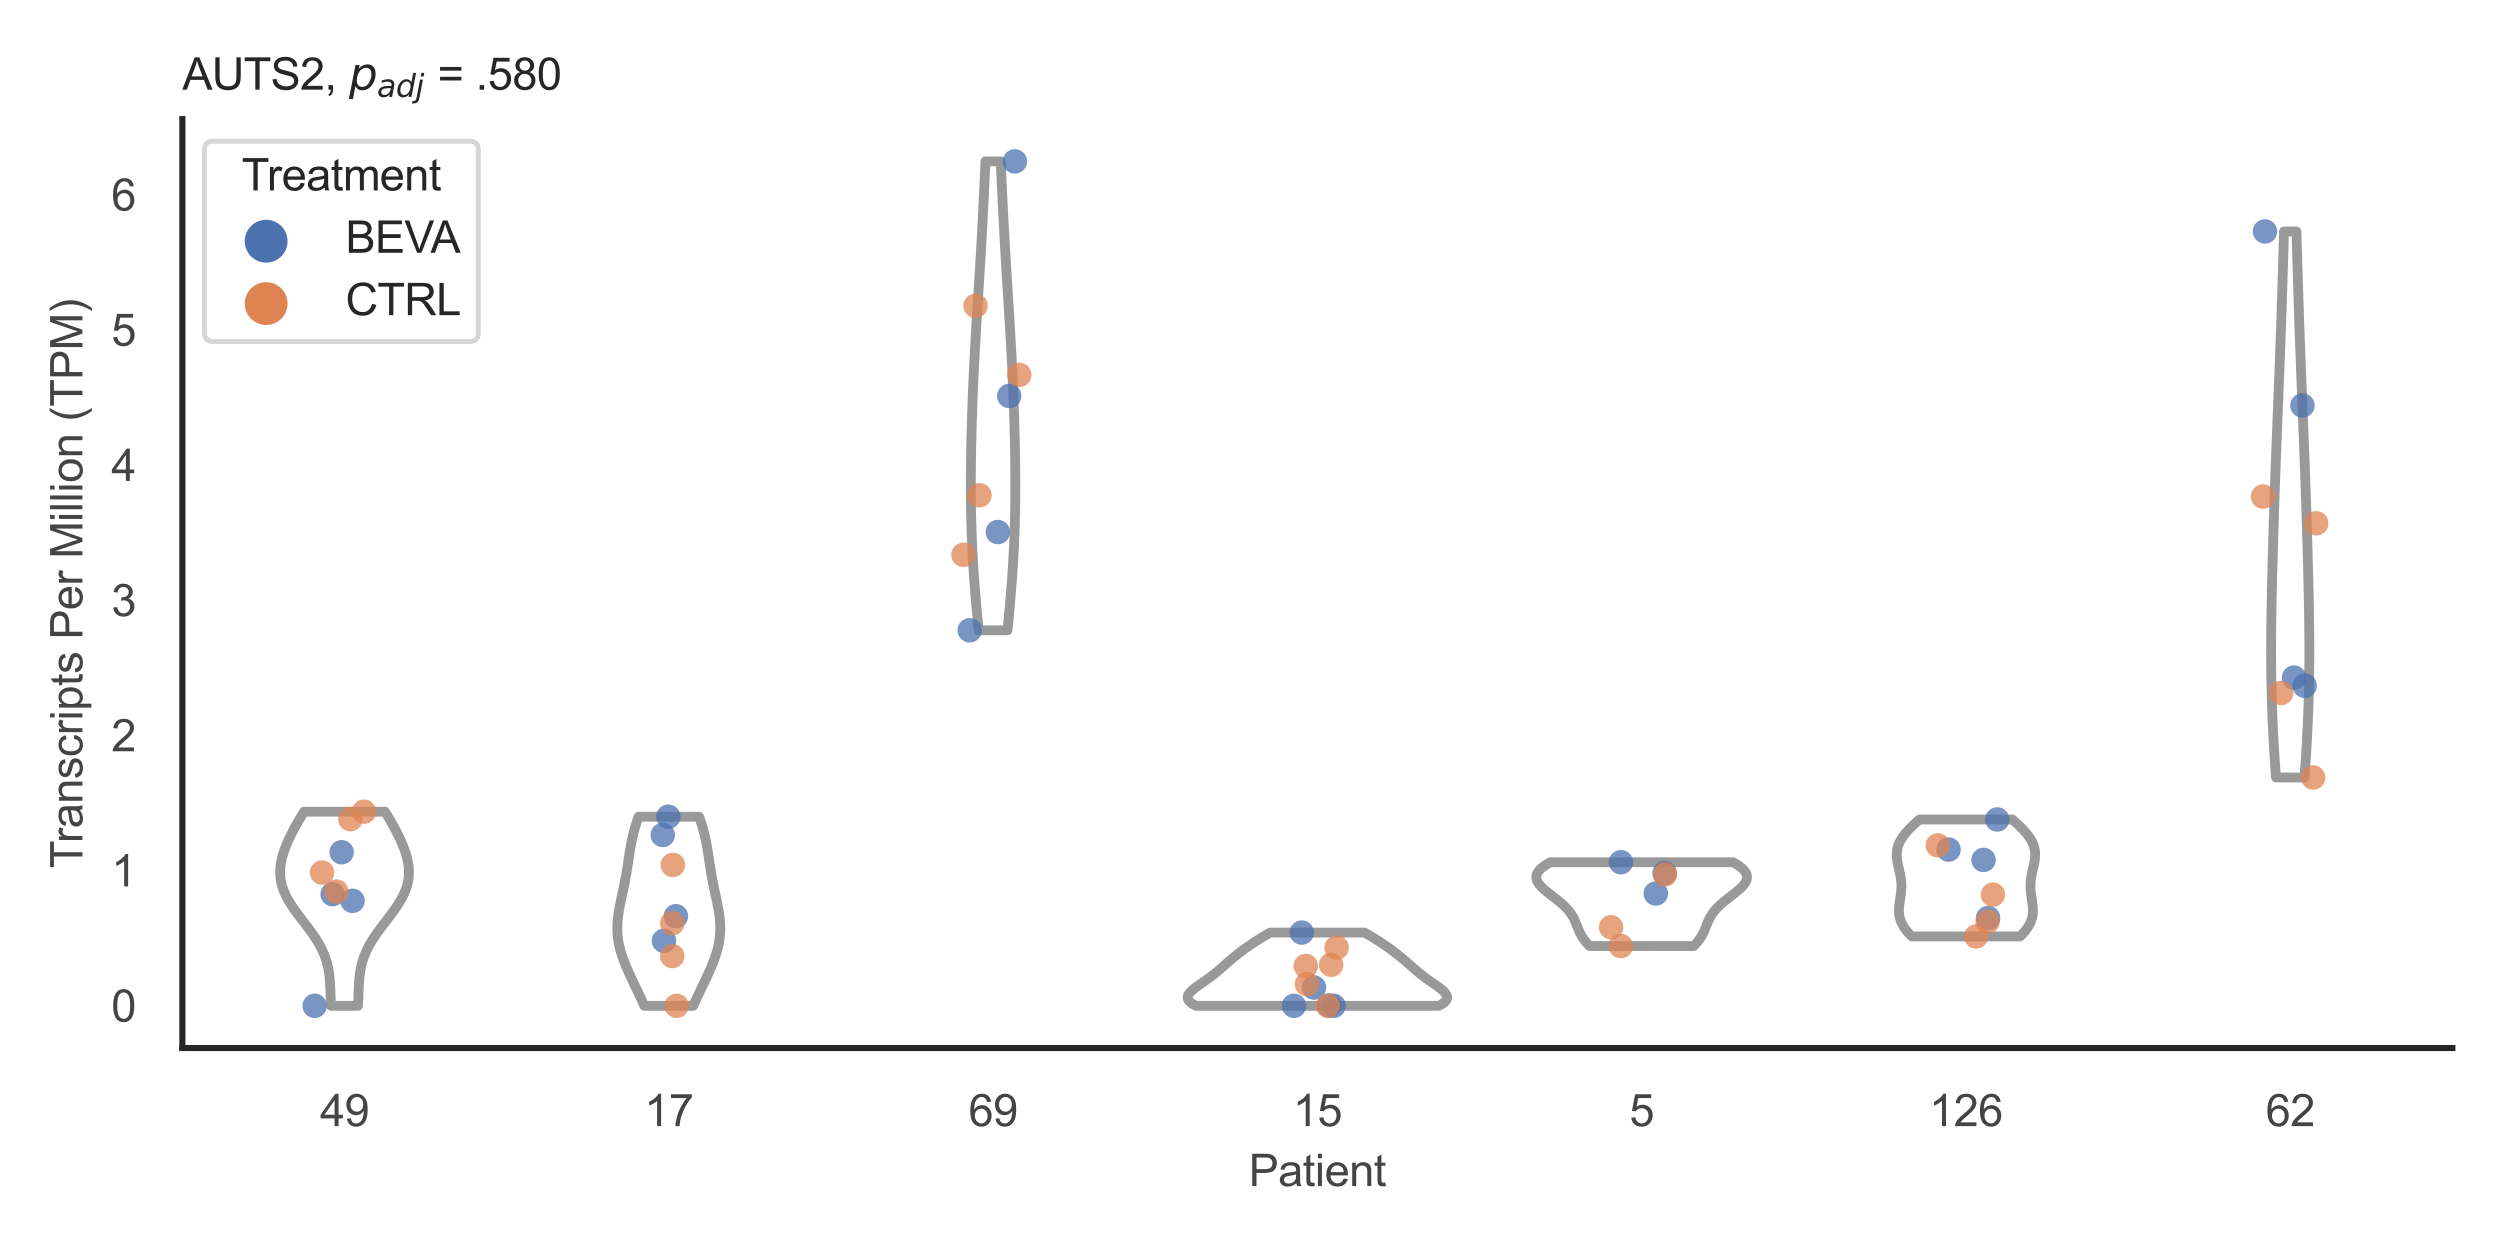 <?xml version="1.0" encoding="utf-8" standalone="no"?>
<!DOCTYPE svg PUBLIC "-//W3C//DTD SVG 1.1//EN"
  "http://www.w3.org/Graphics/SVG/1.1/DTD/svg11.dtd">
<svg xmlns:xlink="http://www.w3.org/1999/xlink" width="510.236pt" height="255.118pt" viewBox="0 0 510.236 255.118" xmlns="http://www.w3.org/2000/svg" version="1.1">
 <defs>
  <style type="text/css">*{stroke-linejoin: round; stroke-linecap: butt}</style>
 </defs>
 <g id="figure_1">
  <g id="patch_1">
   <path d="M 0 255.118 
L 510.236 255.118 
L 510.236 0 
L 0 0 
z
" style="fill: #ffffff"/>
  </g>
  <g id="axes_1">
   <g id="patch_2">
    <path d="M 37.22 213.898 
L 500.516 213.898 
L 500.516 24.32 
L 37.22 24.32 
z
" style="fill: #ffffff"/>
   </g>
   <g id="matplotlib.axis_1">
    <g id="xtick_1">
     <g id="text_1">
      <!-- 49 -->
      <g style="fill: #444444" transform="translate(65.308 229.84)scale(0.09 -0.09)">
       <defs>
        <path id="ArialMT-34" d="M 2069 0 
L 2069 1097 
L 81 1097 
L 81 1613 
L 2172 4581 
L 2631 4581 
L 2631 1613 
L 3250 1613 
L 3250 1097 
L 2631 1097 
L 2631 0 
L 2069 0 
z
M 2069 1613 
L 2069 3678 
L 634 1613 
L 2069 1613 
z
" transform="scale(0.016)"/>
        <path id="ArialMT-39" d="M 350 1059 
L 891 1109 
Q 959 728 1153 556 
Q 1347 384 1650 384 
Q 1909 384 2104 503 
Q 2300 622 2425 820 
Q 2550 1019 2634 1356 
Q 2719 1694 2719 2044 
Q 2719 2081 2716 2156 
Q 2547 1888 2255 1720 
Q 1963 1553 1622 1553 
Q 1053 1553 659 1965 
Q 266 2378 266 3053 
Q 266 3750 677 4175 
Q 1088 4600 1706 4600 
Q 2153 4600 2523 4359 
Q 2894 4119 3086 3673 
Q 3278 3228 3278 2384 
Q 3278 1506 3087 986 
Q 2897 466 2520 194 
Q 2144 -78 1638 -78 
Q 1100 -78 759 220 
Q 419 519 350 1059 
z
M 2653 3081 
Q 2653 3566 2395 3850 
Q 2138 4134 1775 4134 
Q 1400 4134 1122 3828 
Q 844 3522 844 3034 
Q 844 2597 1108 2323 
Q 1372 2050 1759 2050 
Q 2150 2050 2401 2323 
Q 2653 2597 2653 3081 
z
" transform="scale(0.016)"/>
       </defs>
       <use xlink:href="#ArialMT-34"/>
       <use xlink:href="#ArialMT-39" x="55.615"/>
      </g>
     </g>
    </g>
    <g id="xtick_2">
     <g id="text_2">
      <!-- 17 -->
      <g style="fill: #444444" transform="translate(131.493 229.84)scale(0.09 -0.09)">
       <defs>
        <path id="ArialMT-31" d="M 2384 0 
L 1822 0 
L 1822 3584 
Q 1619 3391 1289 3197 
Q 959 3003 697 2906 
L 697 3450 
Q 1169 3672 1522 3987 
Q 1875 4303 2022 4600 
L 2384 4600 
L 2384 0 
z
" transform="scale(0.016)"/>
        <path id="ArialMT-37" d="M 303 3981 
L 303 4522 
L 3269 4522 
L 3269 4084 
Q 2831 3619 2401 2847 
Q 1972 2075 1738 1259 
Q 1569 684 1522 0 
L 944 0 
Q 953 541 1156 1306 
Q 1359 2072 1739 2783 
Q 2119 3494 2547 3981 
L 303 3981 
z
" transform="scale(0.016)"/>
       </defs>
       <use xlink:href="#ArialMT-31"/>
       <use xlink:href="#ArialMT-37" x="55.615"/>
      </g>
     </g>
    </g>
    <g id="xtick_3">
     <g id="text_3">
      <!-- 69 -->
      <g style="fill: #444444" transform="translate(197.678 229.84)scale(0.09 -0.09)">
       <defs>
        <path id="ArialMT-36" d="M 3184 3459 
L 2625 3416 
Q 2550 3747 2413 3897 
Q 2184 4138 1850 4138 
Q 1581 4138 1378 3988 
Q 1113 3794 959 3422 
Q 806 3050 800 2363 
Q 1003 2672 1297 2822 
Q 1591 2972 1913 2972 
Q 2475 2972 2870 2558 
Q 3266 2144 3266 1488 
Q 3266 1056 3080 686 
Q 2894 316 2569 119 
Q 2244 -78 1831 -78 
Q 1128 -78 684 439 
Q 241 956 241 2144 
Q 241 3472 731 4075 
Q 1159 4600 1884 4600 
Q 2425 4600 2770 4297 
Q 3116 3994 3184 3459 
z
M 888 1484 
Q 888 1194 1011 928 
Q 1134 663 1356 523 
Q 1578 384 1822 384 
Q 2178 384 2434 671 
Q 2691 959 2691 1453 
Q 2691 1928 2437 2201 
Q 2184 2475 1800 2475 
Q 1419 2475 1153 2201 
Q 888 1928 888 1484 
z
" transform="scale(0.016)"/>
       </defs>
       <use xlink:href="#ArialMT-36"/>
       <use xlink:href="#ArialMT-39" x="55.615"/>
      </g>
     </g>
    </g>
    <g id="xtick_4">
     <g id="text_4">
      <!-- 15 -->
      <g style="fill: #444444" transform="translate(263.863 229.84)scale(0.09 -0.09)">
       <defs>
        <path id="ArialMT-35" d="M 266 1200 
L 856 1250 
Q 922 819 1161 601 
Q 1400 384 1738 384 
Q 2144 384 2425 690 
Q 2706 997 2706 1503 
Q 2706 1984 2436 2262 
Q 2166 2541 1728 2541 
Q 1456 2541 1237 2417 
Q 1019 2294 894 2097 
L 366 2166 
L 809 4519 
L 3088 4519 
L 3088 3981 
L 1259 3981 
L 1013 2750 
Q 1425 3038 1878 3038 
Q 2478 3038 2890 2622 
Q 3303 2206 3303 1553 
Q 3303 931 2941 478 
Q 2500 -78 1738 -78 
Q 1113 -78 717 272 
Q 322 622 266 1200 
z
" transform="scale(0.016)"/>
       </defs>
       <use xlink:href="#ArialMT-31"/>
       <use xlink:href="#ArialMT-35" x="55.615"/>
      </g>
     </g>
    </g>
    <g id="xtick_5">
     <g id="text_5">
      <!-- 5 -->
      <g style="fill: #444444" transform="translate(332.551 229.84)scale(0.09 -0.09)">
       <use xlink:href="#ArialMT-35"/>
      </g>
     </g>
    </g>
    <g id="xtick_6">
     <g id="text_6">
      <!-- 126 -->
      <g style="fill: #444444" transform="translate(393.731 229.84)scale(0.09 -0.09)">
       <defs>
        <path id="ArialMT-32" d="M 3222 541 
L 3222 0 
L 194 0 
Q 188 203 259 391 
Q 375 700 629 1000 
Q 884 1300 1366 1694 
Q 2113 2306 2375 2664 
Q 2638 3022 2638 3341 
Q 2638 3675 2398 3904 
Q 2159 4134 1775 4134 
Q 1369 4134 1125 3890 
Q 881 3647 878 3216 
L 300 3275 
Q 359 3922 746 4261 
Q 1134 4600 1788 4600 
Q 2447 4600 2831 4234 
Q 3216 3869 3216 3328 
Q 3216 3053 3103 2787 
Q 2991 2522 2730 2228 
Q 2469 1934 1863 1422 
Q 1356 997 1212 845 
Q 1069 694 975 541 
L 3222 541 
z
" transform="scale(0.016)"/>
       </defs>
       <use xlink:href="#ArialMT-31"/>
       <use xlink:href="#ArialMT-32" x="55.615"/>
       <use xlink:href="#ArialMT-36" x="111.23"/>
      </g>
     </g>
    </g>
    <g id="xtick_7">
     <g id="text_7">
      <!-- 62 -->
      <g style="fill: #444444" transform="translate(462.419 229.84)scale(0.09 -0.09)">
       <use xlink:href="#ArialMT-36"/>
       <use xlink:href="#ArialMT-32" x="55.615"/>
      </g>
     </g>
    </g>
    <g id="text_8">
     <!-- Patient -->
     <g style="fill: #444444" transform="translate(254.859 242.071)scale(0.09 -0.09)">
      <defs>
       <path id="ArialMT-50" d="M 494 0 
L 494 4581 
L 2222 4581 
Q 2678 4581 2919 4538 
Q 3256 4481 3484 4323 
Q 3713 4166 3852 3881 
Q 3991 3597 3991 3256 
Q 3991 2672 3619 2267 
Q 3247 1863 2275 1863 
L 1100 1863 
L 1100 0 
L 494 0 
z
M 1100 2403 
L 2284 2403 
Q 2872 2403 3119 2622 
Q 3366 2841 3366 3238 
Q 3366 3525 3220 3729 
Q 3075 3934 2838 4000 
Q 2684 4041 2272 4041 
L 1100 4041 
L 1100 2403 
z
" transform="scale(0.016)"/>
       <path id="ArialMT-61" d="M 2588 409 
Q 2275 144 1986 34 
Q 1697 -75 1366 -75 
Q 819 -75 525 192 
Q 231 459 231 875 
Q 231 1119 342 1320 
Q 453 1522 633 1644 
Q 813 1766 1038 1828 
Q 1203 1872 1538 1913 
Q 2219 1994 2541 2106 
Q 2544 2222 2544 2253 
Q 2544 2597 2384 2738 
Q 2169 2928 1744 2928 
Q 1347 2928 1158 2789 
Q 969 2650 878 2297 
L 328 2372 
Q 403 2725 575 2942 
Q 747 3159 1072 3276 
Q 1397 3394 1825 3394 
Q 2250 3394 2515 3294 
Q 2781 3194 2906 3042 
Q 3031 2891 3081 2659 
Q 3109 2516 3109 2141 
L 3109 1391 
Q 3109 606 3145 398 
Q 3181 191 3288 0 
L 2700 0 
Q 2613 175 2588 409 
z
M 2541 1666 
Q 2234 1541 1622 1453 
Q 1275 1403 1131 1340 
Q 988 1278 909 1158 
Q 831 1038 831 891 
Q 831 666 1001 516 
Q 1172 366 1500 366 
Q 1825 366 2078 508 
Q 2331 650 2450 897 
Q 2541 1088 2541 1459 
L 2541 1666 
z
" transform="scale(0.016)"/>
       <path id="ArialMT-74" d="M 1650 503 
L 1731 6 
Q 1494 -44 1306 -44 
Q 1000 -44 831 53 
Q 663 150 594 308 
Q 525 466 525 972 
L 525 2881 
L 113 2881 
L 113 3319 
L 525 3319 
L 525 4141 
L 1084 4478 
L 1084 3319 
L 1650 3319 
L 1650 2881 
L 1084 2881 
L 1084 941 
Q 1084 700 1114 631 
Q 1144 563 1211 522 
Q 1278 481 1403 481 
Q 1497 481 1650 503 
z
" transform="scale(0.016)"/>
       <path id="ArialMT-69" d="M 425 3934 
L 425 4581 
L 988 4581 
L 988 3934 
L 425 3934 
z
M 425 0 
L 425 3319 
L 988 3319 
L 988 0 
L 425 0 
z
" transform="scale(0.016)"/>
       <path id="ArialMT-65" d="M 2694 1069 
L 3275 997 
Q 3138 488 2766 206 
Q 2394 -75 1816 -75 
Q 1088 -75 661 373 
Q 234 822 234 1631 
Q 234 2469 665 2931 
Q 1097 3394 1784 3394 
Q 2450 3394 2872 2941 
Q 3294 2488 3294 1666 
Q 3294 1616 3291 1516 
L 816 1516 
Q 847 969 1125 678 
Q 1403 388 1819 388 
Q 2128 388 2347 550 
Q 2566 713 2694 1069 
z
M 847 1978 
L 2700 1978 
Q 2663 2397 2488 2606 
Q 2219 2931 1791 2931 
Q 1403 2931 1139 2672 
Q 875 2413 847 1978 
z
" transform="scale(0.016)"/>
       <path id="ArialMT-6e" d="M 422 0 
L 422 3319 
L 928 3319 
L 928 2847 
Q 1294 3394 1984 3394 
Q 2284 3394 2536 3286 
Q 2788 3178 2913 3003 
Q 3038 2828 3088 2588 
Q 3119 2431 3119 2041 
L 3119 0 
L 2556 0 
L 2556 2019 
Q 2556 2363 2490 2533 
Q 2425 2703 2258 2804 
Q 2091 2906 1866 2906 
Q 1506 2906 1245 2678 
Q 984 2450 984 1813 
L 984 0 
L 422 0 
z
" transform="scale(0.016)"/>
      </defs>
      <use xlink:href="#ArialMT-50"/>
      <use xlink:href="#ArialMT-61" x="66.699"/>
      <use xlink:href="#ArialMT-74" x="122.314"/>
      <use xlink:href="#ArialMT-69" x="150.098"/>
      <use xlink:href="#ArialMT-65" x="172.314"/>
      <use xlink:href="#ArialMT-6e" x="227.93"/>
      <use xlink:href="#ArialMT-74" x="283.545"/>
     </g>
    </g>
   </g>
   <g id="matplotlib.axis_2">
    <g id="ytick_1">
     <g id="text_9">
      <!-- 0 -->
      <g style="fill: #444444" transform="translate(22.715 208.502)scale(0.09 -0.09)">
       <defs>
        <path id="ArialMT-30" d="M 266 2259 
Q 266 3072 433 3567 
Q 600 4063 929 4331 
Q 1259 4600 1759 4600 
Q 2128 4600 2406 4451 
Q 2684 4303 2865 4023 
Q 3047 3744 3150 3342 
Q 3253 2941 3253 2259 
Q 3253 1453 3087 958 
Q 2922 463 2592 192 
Q 2263 -78 1759 -78 
Q 1097 -78 719 397 
Q 266 969 266 2259 
z
M 844 2259 
Q 844 1131 1108 757 
Q 1372 384 1759 384 
Q 2147 384 2411 759 
Q 2675 1134 2675 2259 
Q 2675 3391 2411 3762 
Q 2147 4134 1753 4134 
Q 1366 4134 1134 3806 
Q 844 3388 844 2259 
z
" transform="scale(0.016)"/>
       </defs>
       <use xlink:href="#ArialMT-30"/>
      </g>
     </g>
    </g>
    <g id="ytick_2">
     <g id="text_10">
      <!-- 1 -->
      <g style="fill: #444444" transform="translate(22.715 180.915)scale(0.09 -0.09)">
       <use xlink:href="#ArialMT-31"/>
      </g>
     </g>
    </g>
    <g id="ytick_3">
     <g id="text_11">
      <!-- 2 -->
      <g style="fill: #444444" transform="translate(22.715 153.328)scale(0.09 -0.09)">
       <use xlink:href="#ArialMT-32"/>
      </g>
     </g>
    </g>
    <g id="ytick_4">
     <g id="text_12">
      <!-- 3 -->
      <g style="fill: #444444" transform="translate(22.715 125.74)scale(0.09 -0.09)">
       <defs>
        <path id="ArialMT-33" d="M 269 1209 
L 831 1284 
Q 928 806 1161 595 
Q 1394 384 1728 384 
Q 2125 384 2398 659 
Q 2672 934 2672 1341 
Q 2672 1728 2419 1979 
Q 2166 2231 1775 2231 
Q 1616 2231 1378 2169 
L 1441 2663 
Q 1497 2656 1531 2656 
Q 1891 2656 2178 2843 
Q 2466 3031 2466 3422 
Q 2466 3731 2256 3934 
Q 2047 4138 1716 4138 
Q 1388 4138 1169 3931 
Q 950 3725 888 3313 
L 325 3413 
Q 428 3978 793 4289 
Q 1159 4600 1703 4600 
Q 2078 4600 2393 4439 
Q 2709 4278 2876 4000 
Q 3044 3722 3044 3409 
Q 3044 3113 2884 2869 
Q 2725 2625 2413 2481 
Q 2819 2388 3044 2092 
Q 3269 1797 3269 1353 
Q 3269 753 2831 336 
Q 2394 -81 1725 -81 
Q 1122 -81 723 278 
Q 325 638 269 1209 
z
" transform="scale(0.016)"/>
       </defs>
       <use xlink:href="#ArialMT-33"/>
      </g>
     </g>
    </g>
    <g id="ytick_5">
     <g id="text_13">
      <!-- 4 -->
      <g style="fill: #444444" transform="translate(22.715 98.153)scale(0.09 -0.09)">
       <use xlink:href="#ArialMT-34"/>
      </g>
     </g>
    </g>
    <g id="ytick_6">
     <g id="text_14">
      <!-- 5 -->
      <g style="fill: #444444" transform="translate(22.715 70.566)scale(0.09 -0.09)">
       <use xlink:href="#ArialMT-35"/>
      </g>
     </g>
    </g>
    <g id="ytick_7">
     <g id="text_15">
      <!-- 6 -->
      <g style="fill: #444444" transform="translate(22.715 42.979)scale(0.09 -0.09)">
       <use xlink:href="#ArialMT-36"/>
      </g>
     </g>
    </g>
    <g id="text_16">
     <!-- Transcripts Per Million (TPM) -->
     <g style="fill: #444444" transform="translate(16.821 177.194)rotate(-90)scale(0.09 -0.09)">
      <defs>
       <path id="ArialMT-54" d="M 1659 0 
L 1659 4041 
L 150 4041 
L 150 4581 
L 3781 4581 
L 3781 4041 
L 2266 4041 
L 2266 0 
L 1659 0 
z
" transform="scale(0.016)"/>
       <path id="ArialMT-72" d="M 416 0 
L 416 3319 
L 922 3319 
L 922 2816 
Q 1116 3169 1280 3281 
Q 1444 3394 1641 3394 
Q 1925 3394 2219 3213 
L 2025 2691 
Q 1819 2813 1613 2813 
Q 1428 2813 1281 2702 
Q 1134 2591 1072 2394 
Q 978 2094 978 1738 
L 978 0 
L 416 0 
z
" transform="scale(0.016)"/>
       <path id="ArialMT-73" d="M 197 991 
L 753 1078 
Q 800 744 1014 566 
Q 1228 388 1613 388 
Q 2000 388 2187 545 
Q 2375 703 2375 916 
Q 2375 1106 2209 1216 
Q 2094 1291 1634 1406 
Q 1016 1563 777 1677 
Q 538 1791 414 1992 
Q 291 2194 291 2438 
Q 291 2659 392 2848 
Q 494 3038 669 3163 
Q 800 3259 1026 3326 
Q 1253 3394 1513 3394 
Q 1903 3394 2198 3281 
Q 2494 3169 2634 2976 
Q 2775 2784 2828 2463 
L 2278 2388 
Q 2241 2644 2061 2787 
Q 1881 2931 1553 2931 
Q 1166 2931 1000 2803 
Q 834 2675 834 2503 
Q 834 2394 903 2306 
Q 972 2216 1119 2156 
Q 1203 2125 1616 2013 
Q 2213 1853 2448 1751 
Q 2684 1650 2818 1456 
Q 2953 1263 2953 975 
Q 2953 694 2789 445 
Q 2625 197 2315 61 
Q 2006 -75 1616 -75 
Q 969 -75 630 194 
Q 291 463 197 991 
z
" transform="scale(0.016)"/>
       <path id="ArialMT-63" d="M 2588 1216 
L 3141 1144 
Q 3050 572 2676 248 
Q 2303 -75 1759 -75 
Q 1078 -75 664 370 
Q 250 816 250 1647 
Q 250 2184 428 2587 
Q 606 2991 970 3192 
Q 1334 3394 1763 3394 
Q 2303 3394 2647 3120 
Q 2991 2847 3088 2344 
L 2541 2259 
Q 2463 2594 2264 2762 
Q 2066 2931 1784 2931 
Q 1359 2931 1093 2626 
Q 828 2322 828 1663 
Q 828 994 1084 691 
Q 1341 388 1753 388 
Q 2084 388 2306 591 
Q 2528 794 2588 1216 
z
" transform="scale(0.016)"/>
       <path id="ArialMT-70" d="M 422 -1272 
L 422 3319 
L 934 3319 
L 934 2888 
Q 1116 3141 1344 3267 
Q 1572 3394 1897 3394 
Q 2322 3394 2647 3175 
Q 2972 2956 3137 2557 
Q 3303 2159 3303 1684 
Q 3303 1175 3120 767 
Q 2938 359 2589 142 
Q 2241 -75 1856 -75 
Q 1575 -75 1351 44 
Q 1128 163 984 344 
L 984 -1272 
L 422 -1272 
z
M 931 1641 
Q 931 1000 1190 694 
Q 1450 388 1819 388 
Q 2194 388 2461 705 
Q 2728 1022 2728 1688 
Q 2728 2322 2467 2637 
Q 2206 2953 1844 2953 
Q 1484 2953 1207 2617 
Q 931 2281 931 1641 
z
" transform="scale(0.016)"/>
       <path id="ArialMT-20" transform="scale(0.016)"/>
       <path id="ArialMT-4d" d="M 475 0 
L 475 4581 
L 1388 4581 
L 2472 1338 
Q 2622 884 2691 659 
Q 2769 909 2934 1394 
L 4031 4581 
L 4847 4581 
L 4847 0 
L 4263 0 
L 4263 3834 
L 2931 0 
L 2384 0 
L 1059 3900 
L 1059 0 
L 475 0 
z
" transform="scale(0.016)"/>
       <path id="ArialMT-6c" d="M 409 0 
L 409 4581 
L 972 4581 
L 972 0 
L 409 0 
z
" transform="scale(0.016)"/>
       <path id="ArialMT-6f" d="M 213 1659 
Q 213 2581 725 3025 
Q 1153 3394 1769 3394 
Q 2453 3394 2887 2945 
Q 3322 2497 3322 1706 
Q 3322 1066 3130 698 
Q 2938 331 2570 128 
Q 2203 -75 1769 -75 
Q 1072 -75 642 372 
Q 213 819 213 1659 
z
M 791 1659 
Q 791 1022 1069 705 
Q 1347 388 1769 388 
Q 2188 388 2466 706 
Q 2744 1025 2744 1678 
Q 2744 2294 2464 2611 
Q 2184 2928 1769 2928 
Q 1347 2928 1069 2612 
Q 791 2297 791 1659 
z
" transform="scale(0.016)"/>
       <path id="ArialMT-28" d="M 1497 -1347 
Q 1031 -759 709 28 
Q 388 816 388 1659 
Q 388 2403 628 3084 
Q 909 3875 1497 4659 
L 1900 4659 
Q 1522 4009 1400 3731 
Q 1209 3300 1100 2831 
Q 966 2247 966 1656 
Q 966 153 1900 -1347 
L 1497 -1347 
z
" transform="scale(0.016)"/>
       <path id="ArialMT-29" d="M 791 -1347 
L 388 -1347 
Q 1322 153 1322 1656 
Q 1322 2244 1188 2822 
Q 1081 3291 891 3722 
Q 769 4003 388 4659 
L 791 4659 
Q 1378 3875 1659 3084 
Q 1900 2403 1900 1659 
Q 1900 816 1576 28 
Q 1253 -759 791 -1347 
z
" transform="scale(0.016)"/>
      </defs>
      <use xlink:href="#ArialMT-54"/>
      <use xlink:href="#ArialMT-72" x="57.334"/>
      <use xlink:href="#ArialMT-61" x="90.635"/>
      <use xlink:href="#ArialMT-6e" x="146.25"/>
      <use xlink:href="#ArialMT-73" x="201.865"/>
      <use xlink:href="#ArialMT-63" x="251.865"/>
      <use xlink:href="#ArialMT-72" x="301.865"/>
      <use xlink:href="#ArialMT-69" x="335.166"/>
      <use xlink:href="#ArialMT-70" x="357.383"/>
      <use xlink:href="#ArialMT-74" x="412.998"/>
      <use xlink:href="#ArialMT-73" x="440.781"/>
      <use xlink:href="#ArialMT-20" x="490.781"/>
      <use xlink:href="#ArialMT-50" x="518.564"/>
      <use xlink:href="#ArialMT-65" x="585.264"/>
      <use xlink:href="#ArialMT-72" x="640.879"/>
      <use xlink:href="#ArialMT-20" x="674.18"/>
      <use xlink:href="#ArialMT-4d" x="701.963"/>
      <use xlink:href="#ArialMT-69" x="785.264"/>
      <use xlink:href="#ArialMT-6c" x="807.48"/>
      <use xlink:href="#ArialMT-6c" x="829.697"/>
      <use xlink:href="#ArialMT-69" x="851.914"/>
      <use xlink:href="#ArialMT-6f" x="874.131"/>
      <use xlink:href="#ArialMT-6e" x="929.746"/>
      <use xlink:href="#ArialMT-20" x="985.361"/>
      <use xlink:href="#ArialMT-28" x="1013.145"/>
      <use xlink:href="#ArialMT-54" x="1046.445"/>
      <use xlink:href="#ArialMT-50" x="1107.529"/>
      <use xlink:href="#ArialMT-4d" x="1174.229"/>
      <use xlink:href="#ArialMT-29" x="1257.529"/>
     </g>
    </g>
   </g>
   <g id="PolyCollection_1">
    <defs>
     <path id="m0965d5e7ce" d="M 73.056 -49.837 
L 67.569 -49.837 
L 67.545 -50.237 
L 67.524 -50.638 
L 67.504 -51.038 
L 67.487 -51.438 
L 67.471 -51.838 
L 67.456 -52.238 
L 67.441 -52.639 
L 67.426 -53.039 
L 67.409 -53.439 
L 67.391 -53.839 
L 67.369 -54.24 
L 67.345 -54.64 
L 67.315 -55.04 
L 67.281 -55.44 
L 67.241 -55.84 
L 67.194 -56.241 
L 67.139 -56.641 
L 67.075 -57.041 
L 67.003 -57.441 
L 66.92 -57.841 
L 66.827 -58.242 
L 66.723 -58.642 
L 66.608 -59.042 
L 66.48 -59.442 
L 66.34 -59.843 
L 66.187 -60.243 
L 66.021 -60.643 
L 65.842 -61.043 
L 65.651 -61.443 
L 65.447 -61.844 
L 65.23 -62.244 
L 65.001 -62.644 
L 64.761 -63.044 
L 64.51 -63.444 
L 64.248 -63.845 
L 63.978 -64.245 
L 63.698 -64.645 
L 63.411 -65.045 
L 63.118 -65.446 
L 62.819 -65.846 
L 62.517 -66.246 
L 62.211 -66.646 
L 61.905 -67.046 
L 61.598 -67.447 
L 61.292 -67.847 
L 60.989 -68.247 
L 60.69 -68.647 
L 60.396 -69.047 
L 60.11 -69.448 
L 59.831 -69.848 
L 59.561 -70.248 
L 59.302 -70.648 
L 59.054 -71.049 
L 58.819 -71.449 
L 58.597 -71.849 
L 58.39 -72.249 
L 58.198 -72.649 
L 58.021 -73.05 
L 57.86 -73.45 
L 57.716 -73.85 
L 57.589 -74.25 
L 57.479 -74.65 
L 57.386 -75.051 
L 57.31 -75.451 
L 57.251 -75.851 
L 57.209 -76.251 
L 57.183 -76.651 
L 57.174 -77.052 
L 57.18 -77.452 
L 57.202 -77.852 
L 57.238 -78.252 
L 57.288 -78.653 
L 57.352 -79.053 
L 57.43 -79.453 
L 57.519 -79.853 
L 57.62 -80.253 
L 57.733 -80.654 
L 57.855 -81.054 
L 57.988 -81.454 
L 58.13 -81.854 
L 58.281 -82.254 
L 58.441 -82.655 
L 58.608 -83.055 
L 58.782 -83.455 
L 58.964 -83.855 
L 59.152 -84.256 
L 59.346 -84.656 
L 59.546 -85.056 
L 59.751 -85.456 
L 59.962 -85.856 
L 60.178 -86.257 
L 60.399 -86.657 
L 60.623 -87.057 
L 60.852 -87.457 
L 61.085 -87.857 
L 61.322 -88.258 
L 61.562 -88.658 
L 61.805 -89.058 
L 62.05 -89.458 
L 78.575 -89.458 
L 78.575 -89.458 
L 78.82 -89.058 
L 79.063 -88.658 
L 79.303 -88.258 
L 79.54 -87.857 
L 79.773 -87.457 
L 80.002 -87.057 
L 80.227 -86.657 
L 80.447 -86.257 
L 80.663 -85.856 
L 80.874 -85.456 
L 81.079 -85.056 
L 81.279 -84.656 
L 81.474 -84.256 
L 81.662 -83.855 
L 81.843 -83.455 
L 82.017 -83.055 
L 82.185 -82.655 
L 82.344 -82.254 
L 82.495 -81.854 
L 82.637 -81.454 
L 82.77 -81.054 
L 82.893 -80.654 
L 83.005 -80.253 
L 83.106 -79.853 
L 83.196 -79.453 
L 83.273 -79.053 
L 83.337 -78.653 
L 83.387 -78.252 
L 83.424 -77.852 
L 83.445 -77.452 
L 83.451 -77.052 
L 83.442 -76.651 
L 83.416 -76.251 
L 83.374 -75.851 
L 83.315 -75.451 
L 83.239 -75.051 
L 83.146 -74.65 
L 83.036 -74.25 
L 82.909 -73.85 
L 82.765 -73.45 
L 82.604 -73.05 
L 82.428 -72.649 
L 82.235 -72.249 
L 82.028 -71.849 
L 81.806 -71.449 
L 81.571 -71.049 
L 81.323 -70.648 
L 81.064 -70.248 
L 80.794 -69.848 
L 80.516 -69.448 
L 80.229 -69.047 
L 79.935 -68.647 
L 79.636 -68.247 
L 79.333 -67.847 
L 79.028 -67.447 
L 78.721 -67.046 
L 78.414 -66.646 
L 78.108 -66.246 
L 77.806 -65.846 
L 77.507 -65.446 
L 77.214 -65.045 
L 76.927 -64.645 
L 76.648 -64.245 
L 76.377 -63.845 
L 76.115 -63.444 
L 75.864 -63.044 
L 75.624 -62.644 
L 75.395 -62.244 
L 75.179 -61.844 
L 74.974 -61.443 
L 74.783 -61.043 
L 74.604 -60.643 
L 74.438 -60.243 
L 74.286 -59.843 
L 74.145 -59.442 
L 74.018 -59.042 
L 73.902 -58.642 
L 73.798 -58.242 
L 73.705 -57.841 
L 73.622 -57.441 
L 73.55 -57.041 
L 73.487 -56.641 
L 73.432 -56.241 
L 73.384 -55.84 
L 73.344 -55.44 
L 73.31 -55.04 
L 73.281 -54.64 
L 73.256 -54.24 
L 73.234 -53.839 
L 73.216 -53.439 
L 73.199 -53.039 
L 73.184 -52.639 
L 73.169 -52.238 
L 73.154 -51.838 
L 73.138 -51.438 
L 73.121 -51.038 
L 73.102 -50.638 
L 73.08 -50.237 
L 73.056 -49.837 
z
" style="stroke: #999999; stroke-width: 2"/>
    </defs>
    <g clip-path="url(#pf6ce97c404)">
     <use xlink:href="#m0965d5e7ce" x="0" y="255.118" style="fill: #ffffff; stroke: #999999; stroke-width: 2"/>
    </g>
   </g>
   <g id="PolyCollection_2">
    <defs>
     <path id="m964ff4ffe3" d="M 141.494 -49.837 
L 131.501 -49.837 
L 131.327 -50.227 
L 131.15 -50.617 
L 130.971 -51.007 
L 130.791 -51.397 
L 130.609 -51.787 
L 130.426 -52.177 
L 130.241 -52.567 
L 130.056 -52.957 
L 129.87 -53.346 
L 129.684 -53.736 
L 129.497 -54.126 
L 129.311 -54.516 
L 129.126 -54.906 
L 128.942 -55.296 
L 128.759 -55.686 
L 128.579 -56.076 
L 128.4 -56.466 
L 128.225 -56.856 
L 128.053 -57.246 
L 127.885 -57.636 
L 127.721 -58.026 
L 127.562 -58.415 
L 127.408 -58.805 
L 127.26 -59.195 
L 127.118 -59.585 
L 126.983 -59.975 
L 126.856 -60.365 
L 126.736 -60.755 
L 126.624 -61.145 
L 126.52 -61.535 
L 126.425 -61.925 
L 126.34 -62.315 
L 126.263 -62.705 
L 126.196 -63.095 
L 126.138 -63.484 
L 126.09 -63.874 
L 126.052 -64.264 
L 126.023 -64.654 
L 126.004 -65.044 
L 125.994 -65.434 
L 125.993 -65.824 
L 126.002 -66.214 
L 126.018 -66.604 
L 126.043 -66.994 
L 126.076 -67.384 
L 126.116 -67.774 
L 126.162 -68.164 
L 126.215 -68.553 
L 126.274 -68.943 
L 126.338 -69.333 
L 126.406 -69.723 
L 126.479 -70.113 
L 126.555 -70.503 
L 126.633 -70.893 
L 126.714 -71.283 
L 126.796 -71.673 
L 126.879 -72.063 
L 126.963 -72.453 
L 127.047 -72.843 
L 127.13 -73.233 
L 127.213 -73.622 
L 127.295 -74.012 
L 127.375 -74.402 
L 127.453 -74.792 
L 127.53 -75.182 
L 127.605 -75.572 
L 127.677 -75.962 
L 127.748 -76.352 
L 127.816 -76.742 
L 127.883 -77.132 
L 127.947 -77.522 
L 128.01 -77.912 
L 128.072 -78.302 
L 128.132 -78.691 
L 128.192 -79.081 
L 128.251 -79.471 
L 128.31 -79.861 
L 128.369 -80.251 
L 128.429 -80.641 
L 128.491 -81.031 
L 128.553 -81.421 
L 128.618 -81.811 
L 128.685 -82.201 
L 128.755 -82.591 
L 128.828 -82.981 
L 128.904 -83.371 
L 128.985 -83.76 
L 129.069 -84.15 
L 129.158 -84.54 
L 129.252 -84.93 
L 129.351 -85.32 
L 129.454 -85.71 
L 129.563 -86.1 
L 129.677 -86.49 
L 129.796 -86.88 
L 129.92 -87.27 
L 130.05 -87.66 
L 130.184 -88.05 
L 130.323 -88.44 
L 142.672 -88.44 
L 142.672 -88.44 
L 142.811 -88.05 
L 142.946 -87.66 
L 143.075 -87.27 
L 143.199 -86.88 
L 143.318 -86.49 
L 143.432 -86.1 
L 143.541 -85.71 
L 143.645 -85.32 
L 143.743 -84.93 
L 143.837 -84.54 
L 143.926 -84.15 
L 144.011 -83.76 
L 144.091 -83.371 
L 144.168 -82.981 
L 144.241 -82.591 
L 144.311 -82.201 
L 144.378 -81.811 
L 144.442 -81.421 
L 144.505 -81.031 
L 144.566 -80.641 
L 144.626 -80.251 
L 144.685 -79.861 
L 144.745 -79.471 
L 144.804 -79.081 
L 144.863 -78.691 
L 144.924 -78.302 
L 144.985 -77.912 
L 145.048 -77.522 
L 145.113 -77.132 
L 145.179 -76.742 
L 145.248 -76.352 
L 145.318 -75.962 
L 145.391 -75.572 
L 145.465 -75.182 
L 145.542 -74.792 
L 145.621 -74.402 
L 145.701 -74.012 
L 145.782 -73.622 
L 145.865 -73.233 
L 145.949 -72.843 
L 146.032 -72.453 
L 146.116 -72.063 
L 146.2 -71.673 
L 146.282 -71.283 
L 146.362 -70.893 
L 146.441 -70.503 
L 146.517 -70.113 
L 146.589 -69.723 
L 146.657 -69.333 
L 146.721 -68.943 
L 146.78 -68.553 
L 146.833 -68.164 
L 146.88 -67.774 
L 146.92 -67.384 
L 146.952 -66.994 
L 146.977 -66.604 
L 146.994 -66.214 
L 147.002 -65.824 
L 147.001 -65.434 
L 146.992 -65.044 
L 146.972 -64.654 
L 146.944 -64.264 
L 146.905 -63.874 
L 146.857 -63.484 
L 146.8 -63.095 
L 146.733 -62.705 
L 146.656 -62.315 
L 146.57 -61.925 
L 146.475 -61.535 
L 146.372 -61.145 
L 146.26 -60.755 
L 146.14 -60.365 
L 146.012 -59.975 
L 145.877 -59.585 
L 145.736 -59.195 
L 145.588 -58.805 
L 145.434 -58.415 
L 145.275 -58.026 
L 145.111 -57.636 
L 144.943 -57.246 
L 144.77 -56.856 
L 144.595 -56.466 
L 144.417 -56.076 
L 144.236 -55.686 
L 144.053 -55.296 
L 143.869 -54.906 
L 143.684 -54.516 
L 143.498 -54.126 
L 143.312 -53.736 
L 143.126 -53.346 
L 142.94 -52.957 
L 142.754 -52.567 
L 142.57 -52.177 
L 142.387 -51.787 
L 142.205 -51.397 
L 142.024 -51.007 
L 141.846 -50.617 
L 141.669 -50.227 
L 141.494 -49.837 
z
" style="stroke: #999999; stroke-width: 2"/>
    </defs>
    <g clip-path="url(#pf6ce97c404)">
     <use xlink:href="#m964ff4ffe3" x="0" y="255.118" style="fill: #ffffff; stroke: #999999; stroke-width: 2"/>
    </g>
   </g>
   <g id="PolyCollection_3">
    <defs>
     <path id="made2d57fe8" d="M 205.624 -126.481 
L 199.742 -126.481 
L 199.647 -127.448 
L 199.554 -128.414 
L 199.462 -129.381 
L 199.371 -130.348 
L 199.283 -131.314 
L 199.197 -132.281 
L 199.114 -133.248 
L 199.033 -134.214 
L 198.955 -135.181 
L 198.88 -136.148 
L 198.809 -137.114 
L 198.741 -138.081 
L 198.676 -139.048 
L 198.615 -140.014 
L 198.558 -140.981 
L 198.504 -141.948 
L 198.454 -142.914 
L 198.408 -143.881 
L 198.366 -144.848 
L 198.328 -145.814 
L 198.294 -146.781 
L 198.263 -147.748 
L 198.236 -148.714 
L 198.212 -149.681 
L 198.192 -150.648 
L 198.176 -151.614 
L 198.163 -152.581 
L 198.153 -153.548 
L 198.147 -154.514 
L 198.143 -155.481 
L 198.142 -156.448 
L 198.144 -157.414 
L 198.149 -158.381 
L 198.156 -159.348 
L 198.166 -160.314 
L 198.178 -161.281 
L 198.192 -162.248 
L 198.208 -163.214 
L 198.227 -164.181 
L 198.247 -165.148 
L 198.27 -166.114 
L 198.294 -167.081 
L 198.32 -168.048 
L 198.348 -169.014 
L 198.378 -169.981 
L 198.41 -170.948 
L 198.443 -171.914 
L 198.478 -172.881 
L 198.514 -173.848 
L 198.553 -174.814 
L 198.592 -175.781 
L 198.634 -176.748 
L 198.677 -177.714 
L 198.722 -178.681 
L 198.768 -179.648 
L 198.816 -180.614 
L 198.865 -181.581 
L 198.916 -182.548 
L 198.968 -183.514 
L 199.021 -184.481 
L 199.076 -185.448 
L 199.132 -186.414 
L 199.188 -187.381 
L 199.246 -188.348 
L 199.304 -189.314 
L 199.363 -190.281 
L 199.423 -191.248 
L 199.483 -192.214 
L 199.544 -193.181 
L 199.605 -194.148 
L 199.665 -195.114 
L 199.726 -196.081 
L 199.787 -197.048 
L 199.847 -198.014 
L 199.907 -198.981 
L 199.967 -199.948 
L 200.026 -200.914 
L 200.084 -201.881 
L 200.142 -202.848 
L 200.199 -203.814 
L 200.255 -204.781 
L 200.31 -205.748 
L 200.364 -206.714 
L 200.417 -207.681 
L 200.469 -208.648 
L 200.521 -209.614 
L 200.571 -210.581 
L 200.621 -211.548 
L 200.67 -212.514 
L 200.718 -213.481 
L 200.765 -214.448 
L 200.812 -215.414 
L 200.858 -216.381 
L 200.904 -217.348 
L 200.949 -218.314 
L 200.993 -219.281 
L 201.037 -220.248 
L 201.081 -221.214 
L 201.125 -222.181 
L 204.241 -222.181 
L 204.241 -222.181 
L 204.285 -221.214 
L 204.329 -220.248 
L 204.373 -219.281 
L 204.417 -218.314 
L 204.462 -217.348 
L 204.508 -216.381 
L 204.554 -215.414 
L 204.6 -214.448 
L 204.648 -213.481 
L 204.696 -212.514 
L 204.745 -211.548 
L 204.794 -210.581 
L 204.845 -209.614 
L 204.896 -208.648 
L 204.949 -207.681 
L 205.002 -206.714 
L 205.056 -205.748 
L 205.111 -204.781 
L 205.167 -203.814 
L 205.224 -202.848 
L 205.282 -201.881 
L 205.34 -200.914 
L 205.399 -199.948 
L 205.459 -198.981 
L 205.519 -198.014 
L 205.579 -197.048 
L 205.64 -196.081 
L 205.7 -195.114 
L 205.761 -194.148 
L 205.822 -193.181 
L 205.883 -192.214 
L 205.943 -191.248 
L 206.002 -190.281 
L 206.062 -189.314 
L 206.12 -188.348 
L 206.178 -187.381 
L 206.234 -186.414 
L 206.29 -185.448 
L 206.345 -184.481 
L 206.398 -183.514 
L 206.45 -182.548 
L 206.501 -181.581 
L 206.55 -180.614 
L 206.598 -179.648 
L 206.644 -178.681 
L 206.689 -177.714 
L 206.732 -176.748 
L 206.773 -175.781 
L 206.813 -174.814 
L 206.852 -173.848 
L 206.888 -172.881 
L 206.923 -171.914 
L 206.956 -170.948 
L 206.988 -169.981 
L 207.018 -169.014 
L 207.046 -168.048 
L 207.072 -167.081 
L 207.096 -166.114 
L 207.119 -165.148 
L 207.139 -164.181 
L 207.158 -163.214 
L 207.174 -162.248 
L 207.188 -161.281 
L 207.2 -160.314 
L 207.21 -159.348 
L 207.217 -158.381 
L 207.222 -157.414 
L 207.224 -156.448 
L 207.223 -155.481 
L 207.219 -154.514 
L 207.213 -153.548 
L 207.203 -152.581 
L 207.19 -151.614 
L 207.173 -150.648 
L 207.154 -149.681 
L 207.13 -148.714 
L 207.103 -147.748 
L 207.072 -146.781 
L 207.038 -145.814 
L 207 -144.848 
L 206.957 -143.881 
L 206.911 -142.914 
L 206.862 -141.948 
L 206.808 -140.981 
L 206.751 -140.014 
L 206.69 -139.048 
L 206.625 -138.081 
L 206.557 -137.114 
L 206.485 -136.148 
L 206.411 -135.181 
L 206.333 -134.214 
L 206.252 -133.248 
L 206.169 -132.281 
L 206.083 -131.314 
L 205.995 -130.348 
L 205.904 -129.381 
L 205.812 -128.414 
L 205.719 -127.448 
L 205.624 -126.481 
z
" style="stroke: #999999; stroke-width: 2"/>
    </defs>
    <g clip-path="url(#pf6ce97c404)">
     <use xlink:href="#made2d57fe8" x="0" y="255.118" style="fill: #ffffff; stroke: #999999; stroke-width: 2"/>
    </g>
   </g>
   <g id="PolyCollection_4">
    <defs>
     <path id="m0c9b2821c3" d="M 293.633 -49.837 
L 244.103 -49.837 
L 243.806 -49.988 
L 243.537 -50.139 
L 243.297 -50.29 
L 243.086 -50.441 
L 242.905 -50.592 
L 242.751 -50.743 
L 242.626 -50.894 
L 242.529 -51.045 
L 242.458 -51.196 
L 242.413 -51.347 
L 242.394 -51.498 
L 242.399 -51.649 
L 242.426 -51.8 
L 242.476 -51.951 
L 242.546 -52.102 
L 242.635 -52.253 
L 242.742 -52.404 
L 242.865 -52.555 
L 243.004 -52.706 
L 243.156 -52.857 
L 243.32 -53.008 
L 243.495 -53.159 
L 243.679 -53.31 
L 243.871 -53.461 
L 244.071 -53.612 
L 244.275 -53.763 
L 244.485 -53.914 
L 244.698 -54.065 
L 244.913 -54.216 
L 245.13 -54.367 
L 245.347 -54.518 
L 245.565 -54.669 
L 245.781 -54.819 
L 245.997 -54.97 
L 246.21 -55.121 
L 246.422 -55.272 
L 246.631 -55.423 
L 246.837 -55.574 
L 247.04 -55.725 
L 247.24 -55.876 
L 247.437 -56.027 
L 247.631 -56.178 
L 247.822 -56.329 
L 248.01 -56.48 
L 248.195 -56.631 
L 248.378 -56.782 
L 248.558 -56.933 
L 248.736 -57.084 
L 248.912 -57.235 
L 249.087 -57.386 
L 249.261 -57.537 
L 249.433 -57.688 
L 249.605 -57.839 
L 249.776 -57.99 
L 249.947 -58.141 
L 250.118 -58.292 
L 250.29 -58.443 
L 250.462 -58.594 
L 250.635 -58.745 
L 250.808 -58.896 
L 250.983 -59.047 
L 251.16 -59.198 
L 251.338 -59.349 
L 251.517 -59.5 
L 251.698 -59.651 
L 251.881 -59.802 
L 252.066 -59.953 
L 252.253 -60.104 
L 252.442 -60.255 
L 252.633 -60.406 
L 252.827 -60.557 
L 253.022 -60.708 
L 253.22 -60.859 
L 253.42 -61.01 
L 253.622 -61.161 
L 253.827 -61.312 
L 254.034 -61.463 
L 254.243 -61.614 
L 254.455 -61.765 
L 254.669 -61.915 
L 254.886 -62.066 
L 255.105 -62.217 
L 255.327 -62.368 
L 255.552 -62.519 
L 255.779 -62.67 
L 256.009 -62.821 
L 256.241 -62.972 
L 256.477 -63.123 
L 256.714 -63.274 
L 256.955 -63.425 
L 257.198 -63.576 
L 257.444 -63.727 
L 257.692 -63.878 
L 257.943 -64.029 
L 258.196 -64.18 
L 258.451 -64.331 
L 258.709 -64.482 
L 258.968 -64.633 
L 259.229 -64.784 
L 278.507 -64.784 
L 278.507 -64.784 
L 278.768 -64.633 
L 279.027 -64.482 
L 279.285 -64.331 
L 279.54 -64.18 
L 279.793 -64.029 
L 280.044 -63.878 
L 280.292 -63.727 
L 280.538 -63.576 
L 280.781 -63.425 
L 281.022 -63.274 
L 281.26 -63.123 
L 281.495 -62.972 
L 281.727 -62.821 
L 281.957 -62.67 
L 282.184 -62.519 
L 282.409 -62.368 
L 282.631 -62.217 
L 282.85 -62.066 
L 283.067 -61.915 
L 283.281 -61.765 
L 283.493 -61.614 
L 283.703 -61.463 
L 283.91 -61.312 
L 284.114 -61.161 
L 284.317 -61.01 
L 284.517 -60.859 
L 284.714 -60.708 
L 284.91 -60.557 
L 285.103 -60.406 
L 285.294 -60.255 
L 285.483 -60.104 
L 285.67 -59.953 
L 285.855 -59.802 
L 286.038 -59.651 
L 286.219 -59.5 
L 286.399 -59.349 
L 286.576 -59.198 
L 286.753 -59.047 
L 286.928 -58.896 
L 287.102 -58.745 
L 287.275 -58.594 
L 287.447 -58.443 
L 287.618 -58.292 
L 287.789 -58.141 
L 287.96 -57.99 
L 288.132 -57.839 
L 288.303 -57.688 
L 288.476 -57.537 
L 288.649 -57.386 
L 288.824 -57.235 
L 289 -57.084 
L 289.178 -56.933 
L 289.359 -56.782 
L 289.541 -56.631 
L 289.726 -56.48 
L 289.914 -56.329 
L 290.105 -56.178 
L 290.299 -56.027 
L 290.496 -55.876 
L 290.696 -55.725 
L 290.9 -55.574 
L 291.106 -55.423 
L 291.315 -55.272 
L 291.526 -55.121 
L 291.74 -54.97 
L 291.955 -54.819 
L 292.172 -54.669 
L 292.389 -54.518 
L 292.607 -54.367 
L 292.823 -54.216 
L 293.039 -54.065 
L 293.251 -53.914 
L 293.461 -53.763 
L 293.666 -53.612 
L 293.865 -53.461 
L 294.057 -53.31 
L 294.242 -53.159 
L 294.416 -53.008 
L 294.581 -52.857 
L 294.732 -52.706 
L 294.871 -52.555 
L 294.994 -52.404 
L 295.101 -52.253 
L 295.19 -52.102 
L 295.26 -51.951 
L 295.31 -51.8 
L 295.337 -51.649 
L 295.342 -51.498 
L 295.323 -51.347 
L 295.278 -51.196 
L 295.208 -51.045 
L 295.11 -50.894 
L 294.985 -50.743 
L 294.832 -50.592 
L 294.65 -50.441 
L 294.439 -50.29 
L 294.199 -50.139 
L 293.931 -49.988 
L 293.633 -49.837 
z
" style="stroke: #999999; stroke-width: 2"/>
    </defs>
    <g clip-path="url(#pf6ce97c404)">
     <use xlink:href="#m0c9b2821c3" x="0" y="255.118" style="fill: #ffffff; stroke: #999999; stroke-width: 2"/>
    </g>
   </g>
   <g id="PolyCollection_5">
    <defs>
     <path id="m0298ff641a" d="M 345.67 -62.038 
L 324.436 -62.038 
L 324.266 -62.211 
L 324.102 -62.383 
L 323.944 -62.556 
L 323.793 -62.729 
L 323.647 -62.902 
L 323.508 -63.074 
L 323.374 -63.247 
L 323.247 -63.42 
L 323.126 -63.592 
L 323.011 -63.765 
L 322.901 -63.938 
L 322.797 -64.111 
L 322.698 -64.283 
L 322.604 -64.456 
L 322.515 -64.629 
L 322.429 -64.802 
L 322.348 -64.974 
L 322.27 -65.147 
L 322.194 -65.32 
L 322.122 -65.492 
L 322.051 -65.665 
L 321.982 -65.838 
L 321.914 -66.011 
L 321.846 -66.183 
L 321.778 -66.356 
L 321.709 -66.529 
L 321.639 -66.702 
L 321.568 -66.874 
L 321.494 -67.047 
L 321.418 -67.22 
L 321.338 -67.392 
L 321.255 -67.565 
L 321.167 -67.738 
L 321.074 -67.911 
L 320.977 -68.083 
L 320.874 -68.256 
L 320.765 -68.429 
L 320.651 -68.601 
L 320.529 -68.774 
L 320.402 -68.947 
L 320.267 -69.12 
L 320.126 -69.292 
L 319.978 -69.465 
L 319.823 -69.638 
L 319.661 -69.811 
L 319.492 -69.983 
L 319.317 -70.156 
L 319.135 -70.329 
L 318.947 -70.501 
L 318.753 -70.674 
L 318.554 -70.847 
L 318.349 -71.02 
L 318.141 -71.192 
L 317.928 -71.365 
L 317.712 -71.538 
L 317.493 -71.711 
L 317.272 -71.883 
L 317.05 -72.056 
L 316.827 -72.229 
L 316.604 -72.401 
L 316.383 -72.574 
L 316.163 -72.747 
L 315.947 -72.92 
L 315.734 -73.092 
L 315.525 -73.265 
L 315.322 -73.438 
L 315.126 -73.61 
L 314.937 -73.783 
L 314.757 -73.956 
L 314.586 -74.129 
L 314.425 -74.301 
L 314.275 -74.474 
L 314.137 -74.647 
L 314.011 -74.82 
L 313.9 -74.992 
L 313.802 -75.165 
L 313.72 -75.338 
L 313.653 -75.51 
L 313.603 -75.683 
L 313.569 -75.856 
L 313.553 -76.029 
L 313.554 -76.201 
L 313.574 -76.374 
L 313.612 -76.547 
L 313.669 -76.72 
L 313.745 -76.892 
L 313.839 -77.065 
L 313.953 -77.238 
L 314.085 -77.41 
L 314.237 -77.583 
L 314.407 -77.756 
L 314.596 -77.929 
L 314.802 -78.101 
L 315.027 -78.274 
L 315.268 -78.447 
L 315.527 -78.619 
L 315.801 -78.792 
L 316.091 -78.965 
L 316.396 -79.138 
L 353.711 -79.138 
L 353.711 -79.138 
L 354.015 -78.965 
L 354.306 -78.792 
L 354.58 -78.619 
L 354.838 -78.447 
L 355.08 -78.274 
L 355.304 -78.101 
L 355.511 -77.929 
L 355.7 -77.756 
L 355.87 -77.583 
L 356.021 -77.41 
L 356.154 -77.238 
L 356.267 -77.065 
L 356.362 -76.892 
L 356.438 -76.72 
L 356.495 -76.547 
L 356.533 -76.374 
L 356.552 -76.201 
L 356.554 -76.029 
L 356.538 -75.856 
L 356.504 -75.683 
L 356.454 -75.51 
L 356.387 -75.338 
L 356.304 -75.165 
L 356.207 -74.992 
L 356.095 -74.82 
L 355.97 -74.647 
L 355.832 -74.474 
L 355.682 -74.301 
L 355.521 -74.129 
L 355.35 -73.956 
L 355.169 -73.783 
L 354.98 -73.61 
L 354.784 -73.438 
L 354.581 -73.265 
L 354.373 -73.092 
L 354.16 -72.92 
L 353.943 -72.747 
L 353.724 -72.574 
L 353.502 -72.401 
L 353.28 -72.229 
L 353.057 -72.056 
L 352.835 -71.883 
L 352.614 -71.711 
L 352.395 -71.538 
L 352.179 -71.365 
L 351.966 -71.192 
L 351.757 -71.02 
L 351.553 -70.847 
L 351.354 -70.674 
L 351.16 -70.501 
L 350.972 -70.329 
L 350.79 -70.156 
L 350.615 -69.983 
L 350.446 -69.811 
L 350.284 -69.638 
L 350.129 -69.465 
L 349.981 -69.292 
L 349.839 -69.12 
L 349.705 -68.947 
L 349.577 -68.774 
L 349.456 -68.601 
L 349.341 -68.429 
L 349.233 -68.256 
L 349.13 -68.083 
L 349.032 -67.911 
L 348.94 -67.738 
L 348.852 -67.565 
L 348.769 -67.392 
L 348.689 -67.22 
L 348.612 -67.047 
L 348.539 -66.874 
L 348.467 -66.702 
L 348.397 -66.529 
L 348.329 -66.356 
L 348.261 -66.183 
L 348.193 -66.011 
L 348.125 -65.838 
L 348.056 -65.665 
L 347.985 -65.492 
L 347.912 -65.32 
L 347.837 -65.147 
L 347.759 -64.974 
L 347.677 -64.802 
L 347.592 -64.629 
L 347.502 -64.456 
L 347.408 -64.283 
L 347.309 -64.111 
L 347.205 -63.938 
L 347.096 -63.765 
L 346.98 -63.592 
L 346.859 -63.42 
L 346.732 -63.247 
L 346.599 -63.074 
L 346.46 -62.902 
L 346.314 -62.729 
L 346.162 -62.556 
L 346.004 -62.383 
L 345.84 -62.211 
L 345.67 -62.038 
z
" style="stroke: #999999; stroke-width: 2"/>
    </defs>
    <g clip-path="url(#pf6ce97c404)">
     <use xlink:href="#m0298ff641a" x="0" y="255.118" style="fill: #ffffff; stroke: #999999; stroke-width: 2"/>
    </g>
   </g>
   <g id="PolyCollection_6">
    <defs>
     <path id="mf2bca10413" d="M 412.302 -63.996 
L 390.175 -63.996 
L 389.937 -64.237 
L 389.709 -64.478 
L 389.491 -64.719 
L 389.283 -64.96 
L 389.087 -65.201 
L 388.902 -65.442 
L 388.729 -65.684 
L 388.569 -65.925 
L 388.42 -66.166 
L 388.284 -66.407 
L 388.16 -66.648 
L 388.049 -66.889 
L 387.95 -67.13 
L 387.863 -67.372 
L 387.789 -67.613 
L 387.725 -67.854 
L 387.674 -68.095 
L 387.632 -68.336 
L 387.602 -68.577 
L 387.58 -68.818 
L 387.568 -69.059 
L 387.565 -69.301 
L 387.569 -69.542 
L 387.58 -69.783 
L 387.597 -70.024 
L 387.619 -70.265 
L 387.646 -70.506 
L 387.677 -70.747 
L 387.71 -70.989 
L 387.746 -71.23 
L 387.783 -71.471 
L 387.82 -71.712 
L 387.857 -71.953 
L 387.893 -72.194 
L 387.927 -72.435 
L 387.959 -72.676 
L 387.987 -72.918 
L 388.012 -73.159 
L 388.033 -73.4 
L 388.049 -73.641 
L 388.061 -73.882 
L 388.067 -74.123 
L 388.068 -74.364 
L 388.063 -74.606 
L 388.053 -74.847 
L 388.037 -75.088 
L 388.016 -75.329 
L 387.989 -75.57 
L 387.957 -75.811 
L 387.921 -76.052 
L 387.88 -76.293 
L 387.835 -76.535 
L 387.787 -76.776 
L 387.736 -77.017 
L 387.682 -77.258 
L 387.628 -77.499 
L 387.572 -77.74 
L 387.516 -77.981 
L 387.461 -78.222 
L 387.407 -78.464 
L 387.355 -78.705 
L 387.307 -78.946 
L 387.262 -79.187 
L 387.222 -79.428 
L 387.187 -79.669 
L 387.158 -79.91 
L 387.136 -80.152 
L 387.122 -80.393 
L 387.116 -80.634 
L 387.119 -80.875 
L 387.131 -81.116 
L 387.154 -81.357 
L 387.186 -81.598 
L 387.23 -81.839 
L 387.284 -82.081 
L 387.35 -82.322 
L 387.428 -82.563 
L 387.517 -82.804 
L 387.618 -83.045 
L 387.731 -83.286 
L 387.856 -83.527 
L 387.993 -83.769 
L 388.141 -84.01 
L 388.301 -84.251 
L 388.471 -84.492 
L 388.653 -84.733 
L 388.844 -84.974 
L 389.046 -85.215 
L 389.257 -85.456 
L 389.477 -85.698 
L 389.706 -85.939 
L 389.942 -86.18 
L 390.186 -86.421 
L 390.436 -86.662 
L 390.692 -86.903 
L 390.954 -87.144 
L 391.22 -87.385 
L 391.49 -87.627 
L 391.764 -87.868 
L 410.713 -87.868 
L 410.713 -87.868 
L 410.987 -87.627 
L 411.257 -87.385 
L 411.523 -87.144 
L 411.785 -86.903 
L 412.041 -86.662 
L 412.291 -86.421 
L 412.535 -86.18 
L 412.771 -85.939 
L 413 -85.698 
L 413.22 -85.456 
L 413.431 -85.215 
L 413.633 -84.974 
L 413.824 -84.733 
L 414.006 -84.492 
L 414.176 -84.251 
L 414.336 -84.01 
L 414.484 -83.769 
L 414.621 -83.527 
L 414.746 -83.286 
L 414.859 -83.045 
L 414.96 -82.804 
L 415.049 -82.563 
L 415.127 -82.322 
L 415.193 -82.081 
L 415.247 -81.839 
L 415.291 -81.598 
L 415.323 -81.357 
L 415.346 -81.116 
L 415.358 -80.875 
L 415.361 -80.634 
L 415.355 -80.393 
L 415.34 -80.152 
L 415.319 -79.91 
L 415.29 -79.669 
L 415.255 -79.428 
L 415.215 -79.187 
L 415.17 -78.946 
L 415.122 -78.705 
L 415.07 -78.464 
L 415.016 -78.222 
L 414.961 -77.981 
L 414.905 -77.74 
L 414.849 -77.499 
L 414.794 -77.258 
L 414.741 -77.017 
L 414.69 -76.776 
L 414.642 -76.535 
L 414.597 -76.293 
L 414.556 -76.052 
L 414.52 -75.811 
L 414.488 -75.57 
L 414.461 -75.329 
L 414.44 -75.088 
L 414.424 -74.847 
L 414.414 -74.606 
L 414.409 -74.364 
L 414.41 -74.123 
L 414.416 -73.882 
L 414.428 -73.641 
L 414.444 -73.4 
L 414.465 -73.159 
L 414.49 -72.918 
L 414.518 -72.676 
L 414.55 -72.435 
L 414.584 -72.194 
L 414.62 -71.953 
L 414.657 -71.712 
L 414.694 -71.471 
L 414.731 -71.23 
L 414.767 -70.989 
L 414.8 -70.747 
L 414.831 -70.506 
L 414.858 -70.265 
L 414.88 -70.024 
L 414.897 -69.783 
L 414.908 -69.542 
L 414.912 -69.301 
L 414.909 -69.059 
L 414.897 -68.818 
L 414.875 -68.577 
L 414.844 -68.336 
L 414.803 -68.095 
L 414.751 -67.854 
L 414.688 -67.613 
L 414.614 -67.372 
L 414.527 -67.13 
L 414.428 -66.889 
L 414.317 -66.648 
L 414.193 -66.407 
L 414.057 -66.166 
L 413.908 -65.925 
L 413.748 -65.684 
L 413.575 -65.442 
L 413.39 -65.201 
L 413.193 -64.96 
L 412.986 -64.719 
L 412.768 -64.478 
L 412.54 -64.237 
L 412.302 -63.996 
z
" style="stroke: #999999; stroke-width: 2"/>
    </defs>
    <g clip-path="url(#pf6ce97c404)">
     <use xlink:href="#mf2bca10413" x="0" y="255.118" style="fill: #ffffff; stroke: #999999; stroke-width: 2"/>
    </g>
   </g>
   <g id="PolyCollection_7">
    <defs>
     <path id="md3a26ccb0c" d="M 470.331 -96.435 
L 464.516 -96.435 
L 464.435 -97.56 
L 464.356 -98.686 
L 464.279 -99.812 
L 464.206 -100.938 
L 464.136 -102.063 
L 464.068 -103.189 
L 464.005 -104.315 
L 463.945 -105.441 
L 463.889 -106.567 
L 463.837 -107.692 
L 463.788 -108.818 
L 463.744 -109.944 
L 463.704 -111.07 
L 463.668 -112.195 
L 463.636 -113.321 
L 463.609 -114.447 
L 463.585 -115.573 
L 463.566 -116.699 
L 463.55 -117.824 
L 463.538 -118.95 
L 463.53 -120.076 
L 463.525 -121.202 
L 463.523 -122.327 
L 463.525 -123.453 
L 463.53 -124.579 
L 463.538 -125.705 
L 463.548 -126.83 
L 463.561 -127.956 
L 463.576 -129.082 
L 463.594 -130.208 
L 463.613 -131.334 
L 463.634 -132.459 
L 463.657 -133.585 
L 463.681 -134.711 
L 463.707 -135.837 
L 463.733 -136.962 
L 463.761 -138.088 
L 463.79 -139.214 
L 463.82 -140.34 
L 463.851 -141.466 
L 463.883 -142.591 
L 463.915 -143.717 
L 463.948 -144.843 
L 463.981 -145.969 
L 464.016 -147.094 
L 464.05 -148.22 
L 464.086 -149.346 
L 464.122 -150.472 
L 464.159 -151.597 
L 464.196 -152.723 
L 464.234 -153.849 
L 464.272 -154.975 
L 464.311 -156.101 
L 464.351 -157.226 
L 464.391 -158.352 
L 464.432 -159.478 
L 464.474 -160.604 
L 464.516 -161.729 
L 464.558 -162.855 
L 464.602 -163.981 
L 464.645 -165.107 
L 464.689 -166.233 
L 464.733 -167.358 
L 464.778 -168.484 
L 464.823 -169.61 
L 464.868 -170.736 
L 464.913 -171.861 
L 464.958 -172.987 
L 465.004 -174.113 
L 465.049 -175.239 
L 465.094 -176.364 
L 465.138 -177.49 
L 465.183 -178.616 
L 465.227 -179.742 
L 465.27 -180.868 
L 465.314 -181.993 
L 465.356 -183.119 
L 465.398 -184.245 
L 465.44 -185.371 
L 465.48 -186.496 
L 465.521 -187.622 
L 465.56 -188.748 
L 465.599 -189.874 
L 465.637 -191 
L 465.675 -192.125 
L 465.712 -193.251 
L 465.748 -194.377 
L 465.784 -195.503 
L 465.819 -196.628 
L 465.854 -197.754 
L 465.888 -198.88 
L 465.922 -200.006 
L 465.956 -201.131 
L 465.989 -202.257 
L 466.022 -203.383 
L 466.055 -204.509 
L 466.088 -205.635 
L 466.121 -206.76 
L 466.154 -207.886 
L 468.694 -207.886 
L 468.694 -207.886 
L 468.726 -206.76 
L 468.759 -205.635 
L 468.792 -204.509 
L 468.825 -203.383 
L 468.858 -202.257 
L 468.891 -201.131 
L 468.925 -200.006 
L 468.959 -198.88 
L 468.993 -197.754 
L 469.028 -196.628 
L 469.064 -195.503 
L 469.099 -194.377 
L 469.136 -193.251 
L 469.173 -192.125 
L 469.21 -191 
L 469.248 -189.874 
L 469.287 -188.748 
L 469.327 -187.622 
L 469.367 -186.496 
L 469.408 -185.371 
L 469.449 -184.245 
L 469.491 -183.119 
L 469.534 -181.993 
L 469.577 -180.868 
L 469.62 -179.742 
L 469.664 -178.616 
L 469.709 -177.49 
L 469.754 -176.364 
L 469.798 -175.239 
L 469.844 -174.113 
L 469.889 -172.987 
L 469.934 -171.861 
L 469.979 -170.736 
L 470.024 -169.61 
L 470.069 -168.484 
L 470.114 -167.358 
L 470.158 -166.233 
L 470.202 -165.107 
L 470.246 -163.981 
L 470.289 -162.855 
L 470.331 -161.729 
L 470.373 -160.604 
L 470.415 -159.478 
L 470.456 -158.352 
L 470.496 -157.226 
L 470.536 -156.101 
L 470.575 -154.975 
L 470.614 -153.849 
L 470.651 -152.723 
L 470.689 -151.597 
L 470.725 -150.472 
L 470.761 -149.346 
L 470.797 -148.22 
L 470.832 -147.094 
L 470.866 -145.969 
L 470.9 -144.843 
L 470.933 -143.717 
L 470.965 -142.591 
L 470.996 -141.466 
L 471.027 -140.34 
L 471.057 -139.214 
L 471.086 -138.088 
L 471.114 -136.962 
L 471.141 -135.837 
L 471.166 -134.711 
L 471.19 -133.585 
L 471.213 -132.459 
L 471.234 -131.334 
L 471.254 -130.208 
L 471.271 -129.082 
L 471.286 -127.956 
L 471.299 -126.83 
L 471.309 -125.705 
L 471.317 -124.579 
L 471.322 -123.453 
L 471.324 -122.327 
L 471.322 -121.202 
L 471.318 -120.076 
L 471.309 -118.95 
L 471.297 -117.824 
L 471.282 -116.699 
L 471.262 -115.573 
L 471.238 -114.447 
L 471.211 -113.321 
L 471.179 -112.195 
L 471.143 -111.07 
L 471.103 -109.944 
L 471.059 -108.818 
L 471.011 -107.692 
L 470.958 -106.567 
L 470.902 -105.441 
L 470.842 -104.315 
L 470.779 -103.189 
L 470.712 -102.063 
L 470.641 -100.938 
L 470.568 -99.812 
L 470.491 -98.686 
L 470.412 -97.56 
L 470.331 -96.435 
z
" style="stroke: #999999; stroke-width: 2"/>
    </defs>
    <g clip-path="url(#pf6ce97c404)">
     <use xlink:href="#md3a26ccb0c" x="0" y="255.118" style="fill: #ffffff; stroke: #999999; stroke-width: 2"/>
    </g>
   </g>
   <g id="PathCollection_1"/>
   <g id="PathCollection_2"/>
   <g id="patch_3">
    <path d="M 37.22 213.898 
L 37.22 24.32 
" style="fill: none; stroke: #262626; stroke-width: 1.25; stroke-linejoin: miter; stroke-linecap: square"/>
   </g>
   <g id="patch_4">
    <path d="M 37.22 213.898 
L 500.516 213.898 
" style="fill: none; stroke: #262626; stroke-width: 1.25; stroke-linejoin: miter; stroke-linecap: square"/>
   </g>
   <g id="PathCollection_3">
    <defs>
     <path id="C0_0_0dc24319e2" d="M 0 2.5 
C 0.663 2.5 1.299 2.237 1.768 1.768 
C 2.237 1.299 2.5 0.663 2.5 -0 
C 2.5 -0.663 2.237 -1.299 1.768 -1.768 
C 1.299 -2.237 0.663 -2.5 0 -2.5 
C -0.663 -2.5 -1.299 -2.237 -1.768 -1.768 
C -2.237 -1.299 -2.5 -0.663 -2.5 0 
C -2.5 0.663 -2.237 1.299 -1.768 1.768 
C -1.299 2.237 -0.663 2.5 0 2.5 
z
"/>
    </defs>
    <g clip-path="url(#pf6ce97c404)">
     <use xlink:href="#C0_0_0dc24319e2" x="67.893" y="182.489" style="fill: #4c72b0; fill-opacity: 0.75"/>
    </g>
    <g clip-path="url(#pf6ce97c404)">
     <use xlink:href="#C0_0_0dc24319e2" x="71.952" y="183.855" style="fill: #4c72b0; fill-opacity: 0.75"/>
    </g>
    <g clip-path="url(#pf6ce97c404)">
     <use xlink:href="#C0_0_0dc24319e2" x="69.72" y="173.938" style="fill: #4c72b0; fill-opacity: 0.75"/>
    </g>
    <g clip-path="url(#pf6ce97c404)">
     <use xlink:href="#C0_0_0dc24319e2" x="64.223" y="205.281" style="fill: #4c72b0; fill-opacity: 0.75"/>
    </g>
    <g clip-path="url(#pf6ce97c404)">
     <use xlink:href="#C0_0_0dc24319e2" x="68.669" y="181.978" style="fill: #dd8452; fill-opacity: 0.75"/>
    </g>
    <g clip-path="url(#pf6ce97c404)">
     <use xlink:href="#C0_0_0dc24319e2" x="71.513" y="167.189" style="fill: #dd8452; fill-opacity: 0.75"/>
    </g>
    <g clip-path="url(#pf6ce97c404)">
     <use xlink:href="#C0_0_0dc24319e2" x="65.724" y="178.087" style="fill: #dd8452; fill-opacity: 0.75"/>
    </g>
    <g clip-path="url(#pf6ce97c404)">
     <use xlink:href="#C0_0_0dc24319e2" x="74.285" y="165.66" style="fill: #dd8452; fill-opacity: 0.75"/>
    </g>
   </g>
   <g id="PathCollection_4">
    <defs>
     <path id="C1_0_7bcef5fc3c" d="M 0 2.5 
C 0.663 2.5 1.299 2.237 1.768 1.768 
C 2.237 1.299 2.5 0.663 2.5 -0 
C 2.5 -0.663 2.237 -1.299 1.768 -1.768 
C 1.299 -2.237 0.663 -2.5 0 -2.5 
C -0.663 -2.5 -1.299 -2.237 -1.768 -1.768 
C -2.237 -1.299 -2.5 -0.663 -2.5 0 
C -2.5 0.663 -2.237 1.299 -1.768 1.768 
C -1.299 2.237 -0.663 2.5 0 2.5 
z
"/>
    </defs>
    <g clip-path="url(#pf6ce97c404)">
     <use xlink:href="#C1_0_7bcef5fc3c" x="135.511" y="192.013" style="fill: #4c72b0; fill-opacity: 0.75"/>
    </g>
    <g clip-path="url(#pf6ce97c404)">
     <use xlink:href="#C1_0_7bcef5fc3c" x="135.265" y="170.412" style="fill: #4c72b0; fill-opacity: 0.75"/>
    </g>
    <g clip-path="url(#pf6ce97c404)">
     <use xlink:href="#C1_0_7bcef5fc3c" x="136.405" y="166.679" style="fill: #4c72b0; fill-opacity: 0.75"/>
    </g>
    <g clip-path="url(#pf6ce97c404)">
     <use xlink:href="#C1_0_7bcef5fc3c" x="137.949" y="186.996" style="fill: #4c72b0; fill-opacity: 0.75"/>
    </g>
    <g clip-path="url(#pf6ce97c404)">
     <use xlink:href="#C1_0_7bcef5fc3c" x="137.33" y="176.527" style="fill: #dd8452; fill-opacity: 0.75"/>
    </g>
    <g clip-path="url(#pf6ce97c404)">
     <use xlink:href="#C1_0_7bcef5fc3c" x="137.206" y="188.434" style="fill: #dd8452; fill-opacity: 0.75"/>
    </g>
    <g clip-path="url(#pf6ce97c404)">
     <use xlink:href="#C1_0_7bcef5fc3c" x="138.091" y="205.281" style="fill: #dd8452; fill-opacity: 0.75"/>
    </g>
    <g clip-path="url(#pf6ce97c404)">
     <use xlink:href="#C1_0_7bcef5fc3c" x="137.203" y="195.131" style="fill: #dd8452; fill-opacity: 0.75"/>
    </g>
   </g>
   <g id="PathCollection_5">
    <defs>
     <path id="C2_0_24cbbf290f" d="M 0 2.5 
C 0.663 2.5 1.299 2.237 1.768 1.768 
C 2.237 1.299 2.5 0.663 2.5 -0 
C 2.5 -0.663 2.237 -1.299 1.768 -1.768 
C 1.299 -2.237 0.663 -2.5 0 -2.5 
C -0.663 -2.5 -1.299 -2.237 -1.768 -1.768 
C -2.237 -1.299 -2.5 -0.663 -2.5 0 
C -2.5 0.663 -2.237 1.299 -1.768 1.768 
C -1.299 2.237 -0.663 2.5 0 2.5 
z
"/>
    </defs>
    <g clip-path="url(#pf6ce97c404)">
     <use xlink:href="#C2_0_24cbbf290f" x="207.136" y="32.937" style="fill: #4c72b0; fill-opacity: 0.75"/>
    </g>
    <g clip-path="url(#pf6ce97c404)">
     <use xlink:href="#C2_0_24cbbf290f" x="205.98" y="80.815" style="fill: #4c72b0; fill-opacity: 0.75"/>
    </g>
    <g clip-path="url(#pf6ce97c404)">
     <use xlink:href="#C2_0_24cbbf290f" x="197.911" y="128.637" style="fill: #4c72b0; fill-opacity: 0.75"/>
    </g>
    <g clip-path="url(#pf6ce97c404)">
     <use xlink:href="#C2_0_24cbbf290f" x="203.651" y="108.585" style="fill: #4c72b0; fill-opacity: 0.75"/>
    </g>
    <g clip-path="url(#pf6ce97c404)">
     <use xlink:href="#C2_0_24cbbf290f" x="196.639" y="113.219" style="fill: #dd8452; fill-opacity: 0.75"/>
    </g>
    <g clip-path="url(#pf6ce97c404)">
     <use xlink:href="#C2_0_24cbbf290f" x="199.098" y="62.417" style="fill: #dd8452; fill-opacity: 0.75"/>
    </g>
    <g clip-path="url(#pf6ce97c404)">
     <use xlink:href="#C2_0_24cbbf290f" x="199.899" y="101.072" style="fill: #dd8452; fill-opacity: 0.75"/>
    </g>
    <g clip-path="url(#pf6ce97c404)">
     <use xlink:href="#C2_0_24cbbf290f" x="208.036" y="76.511" style="fill: #dd8452; fill-opacity: 0.75"/>
    </g>
   </g>
   <g id="PathCollection_6">
    <defs>
     <path id="C3_0_24d7b4dc5e" d="M 0 2.5 
C 0.663 2.5 1.299 2.237 1.768 1.768 
C 2.237 1.299 2.5 0.663 2.5 -0 
C 2.5 -0.663 2.237 -1.299 1.768 -1.768 
C 1.299 -2.237 0.663 -2.5 0 -2.5 
C -0.663 -2.5 -1.299 -2.237 -1.768 -1.768 
C -2.237 -1.299 -2.5 -0.663 -2.5 0 
C -2.5 0.663 -2.237 1.299 -1.768 1.768 
C -1.299 2.237 -0.663 2.5 0 2.5 
z
"/>
    </defs>
    <g clip-path="url(#pf6ce97c404)">
     <use xlink:href="#C3_0_24d7b4dc5e" x="264.101" y="205.281" style="fill: #4c72b0; fill-opacity: 0.75"/>
    </g>
    <g clip-path="url(#pf6ce97c404)">
     <use xlink:href="#C3_0_24d7b4dc5e" x="268.179" y="201.552" style="fill: #4c72b0; fill-opacity: 0.75"/>
    </g>
    <g clip-path="url(#pf6ce97c404)">
     <use xlink:href="#C3_0_24d7b4dc5e" x="265.687" y="190.334" style="fill: #4c72b0; fill-opacity: 0.75"/>
    </g>
    <g clip-path="url(#pf6ce97c404)">
     <use xlink:href="#C3_0_24d7b4dc5e" x="272.179" y="205.281" style="fill: #4c72b0; fill-opacity: 0.75"/>
    </g>
    <g clip-path="url(#pf6ce97c404)">
     <use xlink:href="#C3_0_24d7b4dc5e" x="271.296" y="205.212" style="fill: #4c72b0; fill-opacity: 0.75"/>
    </g>
    <g clip-path="url(#pf6ce97c404)">
     <use xlink:href="#C3_0_24d7b4dc5e" x="266.496" y="197.153" style="fill: #dd8452; fill-opacity: 0.75"/>
    </g>
    <g clip-path="url(#pf6ce97c404)">
     <use xlink:href="#C3_0_24d7b4dc5e" x="266.742" y="200.857" style="fill: #dd8452; fill-opacity: 0.75"/>
    </g>
    <g clip-path="url(#pf6ce97c404)">
     <use xlink:href="#C3_0_24d7b4dc5e" x="272.793" y="193.407" style="fill: #dd8452; fill-opacity: 0.75"/>
    </g>
    <g clip-path="url(#pf6ce97c404)">
     <use xlink:href="#C3_0_24d7b4dc5e" x="271.017" y="205.281" style="fill: #dd8452; fill-opacity: 0.75"/>
    </g>
    <g clip-path="url(#pf6ce97c404)">
     <use xlink:href="#C3_0_24d7b4dc5e" x="271.685" y="196.909" style="fill: #dd8452; fill-opacity: 0.75"/>
    </g>
   </g>
   <g id="PathCollection_7">
    <defs>
     <path id="C4_0_c107d7b2d2" d="M 0 2.5 
C 0.663 2.5 1.299 2.237 1.768 1.768 
C 2.237 1.299 2.5 0.663 2.5 -0 
C 2.5 -0.663 2.237 -1.299 1.768 -1.768 
C 1.299 -2.237 0.663 -2.5 0 -2.5 
C -0.663 -2.5 -1.299 -2.237 -1.768 -1.768 
C -2.237 -1.299 -2.5 -0.663 -2.5 0 
C -2.5 0.663 -2.237 1.299 -1.768 1.768 
C -1.299 2.237 -0.663 2.5 0 2.5 
z
"/>
    </defs>
    <g clip-path="url(#pf6ce97c404)">
     <use xlink:href="#C4_0_c107d7b2d2" x="337.939" y="182.36" style="fill: #4c72b0; fill-opacity: 0.75"/>
    </g>
    <g clip-path="url(#pf6ce97c404)">
     <use xlink:href="#C4_0_c107d7b2d2" x="330.821" y="175.98" style="fill: #4c72b0; fill-opacity: 0.75"/>
    </g>
    <g clip-path="url(#pf6ce97c404)">
     <use xlink:href="#C4_0_c107d7b2d2" x="339.74" y="178.197" style="fill: #4c72b0; fill-opacity: 0.75"/>
    </g>
    <g clip-path="url(#pf6ce97c404)">
     <use xlink:href="#C4_0_c107d7b2d2" x="330.807" y="193.08" style="fill: #dd8452; fill-opacity: 0.75"/>
    </g>
    <g clip-path="url(#pf6ce97c404)">
     <use xlink:href="#C4_0_c107d7b2d2" x="328.817" y="189.24" style="fill: #dd8452; fill-opacity: 0.75"/>
    </g>
    <g clip-path="url(#pf6ce97c404)">
     <use xlink:href="#C4_0_c107d7b2d2" x="339.81" y="178.464" style="fill: #dd8452; fill-opacity: 0.75"/>
    </g>
   </g>
   <g id="PathCollection_8">
    <defs>
     <path id="C5_0_aef7f0e67f" d="M 0 2.5 
C 0.663 2.5 1.299 2.237 1.768 1.768 
C 2.237 1.299 2.5 0.663 2.5 -0 
C 2.5 -0.663 2.237 -1.299 1.768 -1.768 
C 1.299 -2.237 0.663 -2.5 0 -2.5 
C -0.663 -2.5 -1.299 -2.237 -1.768 -1.768 
C -2.237 -1.299 -2.5 -0.663 -2.5 0 
C -2.5 0.663 -2.237 1.299 -1.768 1.768 
C -1.299 2.237 -0.663 2.5 0 2.5 
z
"/>
    </defs>
    <g clip-path="url(#pf6ce97c404)">
     <use xlink:href="#C5_0_aef7f0e67f" x="397.69" y="173.39" style="fill: #4c72b0; fill-opacity: 0.75"/>
    </g>
    <g clip-path="url(#pf6ce97c404)">
     <use xlink:href="#C5_0_aef7f0e67f" x="404.832" y="175.503" style="fill: #4c72b0; fill-opacity: 0.75"/>
    </g>
    <g clip-path="url(#pf6ce97c404)">
     <use xlink:href="#C5_0_aef7f0e67f" x="405.759" y="187.369" style="fill: #4c72b0; fill-opacity: 0.75"/>
    </g>
    <g clip-path="url(#pf6ce97c404)">
     <use xlink:href="#C5_0_aef7f0e67f" x="407.634" y="167.25" style="fill: #4c72b0; fill-opacity: 0.75"/>
    </g>
    <g clip-path="url(#pf6ce97c404)">
     <use xlink:href="#C5_0_aef7f0e67f" x="403.308" y="191.122" style="fill: #dd8452; fill-opacity: 0.75"/>
    </g>
    <g clip-path="url(#pf6ce97c404)">
     <use xlink:href="#C5_0_aef7f0e67f" x="406.739" y="182.584" style="fill: #dd8452; fill-opacity: 0.75"/>
    </g>
    <g clip-path="url(#pf6ce97c404)">
     <use xlink:href="#C5_0_aef7f0e67f" x="405.652" y="188.082" style="fill: #dd8452; fill-opacity: 0.75"/>
    </g>
    <g clip-path="url(#pf6ce97c404)">
     <use xlink:href="#C5_0_aef7f0e67f" x="395.504" y="172.529" style="fill: #dd8452; fill-opacity: 0.75"/>
    </g>
   </g>
   <g id="PathCollection_9">
    <defs>
     <path id="C6_0_e1befa3d8c" d="M 0 2.5 
C 0.663 2.5 1.299 2.237 1.768 1.768 
C 2.237 1.299 2.5 0.663 2.5 -0 
C 2.5 -0.663 2.237 -1.299 1.768 -1.768 
C 1.299 -2.237 0.663 -2.5 0 -2.5 
C -0.663 -2.5 -1.299 -2.237 -1.768 -1.768 
C -2.237 -1.299 -2.5 -0.663 -2.5 0 
C -2.5 0.663 -2.237 1.299 -1.768 1.768 
C -1.299 2.237 -0.663 2.5 0 2.5 
z
"/>
    </defs>
    <g clip-path="url(#pf6ce97c404)">
     <use xlink:href="#C6_0_e1befa3d8c" x="462.266" y="47.232" style="fill: #4c72b0; fill-opacity: 0.75"/>
    </g>
    <g clip-path="url(#pf6ce97c404)">
     <use xlink:href="#C6_0_e1befa3d8c" x="469.917" y="82.757" style="fill: #4c72b0; fill-opacity: 0.75"/>
    </g>
    <g clip-path="url(#pf6ce97c404)">
     <use xlink:href="#C6_0_e1befa3d8c" x="470.371" y="139.97" style="fill: #4c72b0; fill-opacity: 0.75"/>
    </g>
    <g clip-path="url(#pf6ce97c404)">
     <use xlink:href="#C6_0_e1befa3d8c" x="468.204" y="138.293" style="fill: #4c72b0; fill-opacity: 0.75"/>
    </g>
    <g clip-path="url(#pf6ce97c404)">
     <use xlink:href="#C6_0_e1befa3d8c" x="472.092" y="158.684" style="fill: #dd8452; fill-opacity: 0.75"/>
    </g>
    <g clip-path="url(#pf6ce97c404)">
     <use xlink:href="#C6_0_e1befa3d8c" x="472.733" y="106.807" style="fill: #dd8452; fill-opacity: 0.75"/>
    </g>
    <g clip-path="url(#pf6ce97c404)">
     <use xlink:href="#C6_0_e1befa3d8c" x="461.869" y="101.344" style="fill: #dd8452; fill-opacity: 0.75"/>
    </g>
    <g clip-path="url(#pf6ce97c404)">
     <use xlink:href="#C6_0_e1befa3d8c" x="465.579" y="141.436" style="fill: #dd8452; fill-opacity: 0.75"/>
    </g>
   </g>
   <g id="text_17">
    <!-- AUTS2, $p_{adj}$ = .580 -->
    <g style="fill: #262626" transform="translate(37.22 18.32)scale(0.09 -0.09)">
     <defs>
      <path id="ArialMT-41" d="M -9 0 
L 1750 4581 
L 2403 4581 
L 4278 0 
L 3588 0 
L 3053 1388 
L 1138 1388 
L 634 0 
L -9 0 
z
M 1313 1881 
L 2866 1881 
L 2388 3150 
Q 2169 3728 2063 4100 
Q 1975 3659 1816 3225 
L 1313 1881 
z
" transform="scale(0.016)"/>
      <path id="ArialMT-55" d="M 3500 4581 
L 4106 4581 
L 4106 1934 
Q 4106 1244 3950 837 
Q 3794 431 3386 176 
Q 2978 -78 2316 -78 
Q 1672 -78 1262 144 
Q 853 366 678 786 
Q 503 1206 503 1934 
L 503 4581 
L 1109 4581 
L 1109 1938 
Q 1109 1341 1220 1058 
Q 1331 775 1601 622 
Q 1872 469 2263 469 
Q 2931 469 3215 772 
Q 3500 1075 3500 1938 
L 3500 4581 
z
" transform="scale(0.016)"/>
      <path id="ArialMT-53" d="M 288 1472 
L 859 1522 
Q 900 1178 1048 958 
Q 1197 738 1509 602 
Q 1822 466 2213 466 
Q 2559 466 2825 569 
Q 3091 672 3220 851 
Q 3350 1031 3350 1244 
Q 3350 1459 3225 1620 
Q 3100 1781 2813 1891 
Q 2628 1963 1997 2114 
Q 1366 2266 1113 2400 
Q 784 2572 623 2826 
Q 463 3081 463 3397 
Q 463 3744 659 4045 
Q 856 4347 1234 4503 
Q 1613 4659 2075 4659 
Q 2584 4659 2973 4495 
Q 3363 4331 3572 4012 
Q 3781 3694 3797 3291 
L 3216 3247 
Q 3169 3681 2898 3903 
Q 2628 4125 2100 4125 
Q 1550 4125 1298 3923 
Q 1047 3722 1047 3438 
Q 1047 3191 1225 3031 
Q 1400 2872 2139 2705 
Q 2878 2538 3153 2413 
Q 3553 2228 3743 1945 
Q 3934 1663 3934 1294 
Q 3934 928 3725 604 
Q 3516 281 3123 101 
Q 2731 -78 2241 -78 
Q 1619 -78 1198 103 
Q 778 284 539 648 
Q 300 1013 288 1472 
z
" transform="scale(0.016)"/>
      <path id="ArialMT-2c" d="M 569 0 
L 569 641 
L 1209 641 
L 1209 0 
Q 1209 -353 1084 -570 
Q 959 -788 688 -906 
L 531 -666 
Q 709 -588 793 -436 
Q 878 -284 888 0 
L 569 0 
z
" transform="scale(0.016)"/>
      <path id="DejaVuSans-Oblique-70" d="M 3175 2156 
Q 3175 2616 2975 2859 
Q 2775 3103 2400 3103 
Q 2144 3103 1911 2972 
Q 1678 2841 1497 2591 
Q 1319 2344 1212 1994 
Q 1106 1644 1106 1300 
Q 1106 863 1306 627 
Q 1506 391 1875 391 
Q 2147 391 2380 519 
Q 2613 647 2778 891 
Q 2956 1147 3065 1494 
Q 3175 1841 3175 2156 
z
M 1394 2969 
Q 1625 3272 1939 3428 
Q 2253 3584 2638 3584 
Q 3175 3584 3472 3232 
Q 3769 2881 3769 2247 
Q 3769 1728 3584 1258 
Q 3400 788 3053 416 
Q 2822 169 2531 39 
Q 2241 -91 1919 -91 
Q 1547 -91 1294 64 
Q 1041 219 916 525 
L 556 -1331 
L -19 -1331 
L 922 3500 
L 1497 3500 
L 1394 2969 
z
" transform="scale(0.016)"/>
      <path id="DejaVuSans-Oblique-61" d="M 3438 1997 
L 3047 0 
L 2472 0 
L 2578 531 
Q 2325 219 2001 64 
Q 1678 -91 1281 -91 
Q 834 -91 548 182 
Q 263 456 263 884 
Q 263 1497 752 1853 
Q 1241 2209 2100 2209 
L 2900 2209 
L 2931 2363 
Q 2938 2388 2941 2417 
Q 2944 2447 2944 2509 
Q 2944 2788 2717 2942 
Q 2491 3097 2081 3097 
Q 1800 3097 1504 3025 
Q 1209 2953 897 2809 
L 997 3341 
Q 1322 3463 1633 3523 
Q 1944 3584 2234 3584 
Q 2853 3584 3176 3315 
Q 3500 3047 3500 2534 
Q 3500 2431 3484 2292 
Q 3469 2153 3438 1997 
z
M 2816 1759 
L 2241 1759 
Q 1534 1759 1195 1570 
Q 856 1381 856 984 
Q 856 709 1029 553 
Q 1203 397 1509 397 
Q 1978 397 2328 733 
Q 2678 1069 2791 1631 
L 2816 1759 
z
" transform="scale(0.016)"/>
      <path id="DejaVuSans-Oblique-64" d="M 2675 525 
Q 2444 222 2128 65 
Q 1813 -91 1428 -91 
Q 903 -91 598 267 
Q 294 625 294 1247 
Q 294 1766 478 2236 
Q 663 2706 1013 3078 
Q 1244 3325 1534 3454 
Q 1825 3584 2144 3584 
Q 2481 3584 2739 3421 
Q 2997 3259 3138 2956 
L 3513 4863 
L 4091 4863 
L 3144 0 
L 2566 0 
L 2675 525 
z
M 891 1350 
Q 891 897 1095 644 
Q 1300 391 1663 391 
Q 1931 391 2161 520 
Q 2391 650 2566 903 
Q 2750 1166 2856 1509 
Q 2963 1853 2963 2188 
Q 2963 2622 2758 2865 
Q 2553 3109 2194 3109 
Q 1922 3109 1687 2981 
Q 1453 2853 1288 2613 
Q 1106 2353 998 2009 
Q 891 1666 891 1350 
z
" transform="scale(0.016)"/>
      <path id="DejaVuSans-Oblique-6a" d="M 928 3500 
L 1503 3500 
L 813 -63 
L 809 -78 
Q 694 -675 544 -897 
Q 403 -1106 132 -1218 
Q -138 -1331 -506 -1331 
L -722 -1331 
L -628 -844 
L -481 -844 
Q -144 -844 -1 -703 
Q 141 -563 238 -63 
L 928 3500 
z
M 1197 4863 
L 1772 4863 
L 1631 4134 
L 1056 4134 
L 1197 4863 
z
" transform="scale(0.016)"/>
      <path id="ArialMT-3d" d="M 3381 2694 
L 356 2694 
L 356 3219 
L 3381 3219 
L 3381 2694 
z
M 3381 1303 
L 356 1303 
L 356 1828 
L 3381 1828 
L 3381 1303 
z
" transform="scale(0.016)"/>
      <path id="ArialMT-2e" d="M 581 0 
L 581 641 
L 1222 641 
L 1222 0 
L 581 0 
z
" transform="scale(0.016)"/>
      <path id="ArialMT-38" d="M 1131 2484 
Q 781 2613 612 2850 
Q 444 3088 444 3419 
Q 444 3919 803 4259 
Q 1163 4600 1759 4600 
Q 2359 4600 2725 4251 
Q 3091 3903 3091 3403 
Q 3091 3084 2923 2848 
Q 2756 2613 2416 2484 
Q 2838 2347 3058 2040 
Q 3278 1734 3278 1309 
Q 3278 722 2862 322 
Q 2447 -78 1769 -78 
Q 1091 -78 675 323 
Q 259 725 259 1325 
Q 259 1772 486 2073 
Q 713 2375 1131 2484 
z
M 1019 3438 
Q 1019 3113 1228 2906 
Q 1438 2700 1772 2700 
Q 2097 2700 2305 2904 
Q 2513 3109 2513 3406 
Q 2513 3716 2298 3927 
Q 2084 4138 1766 4138 
Q 1444 4138 1231 3931 
Q 1019 3725 1019 3438 
z
M 838 1322 
Q 838 1081 952 856 
Q 1066 631 1291 507 
Q 1516 384 1775 384 
Q 2178 384 2440 643 
Q 2703 903 2703 1303 
Q 2703 1709 2433 1975 
Q 2163 2241 1756 2241 
Q 1359 2241 1098 1978 
Q 838 1716 838 1322 
z
" transform="scale(0.016)"/>
     </defs>
     <use xlink:href="#ArialMT-41" transform="translate(0 0.203)"/>
     <use xlink:href="#ArialMT-55" transform="translate(66.699 0.203)"/>
     <use xlink:href="#ArialMT-54" transform="translate(138.916 0.203)"/>
     <use xlink:href="#ArialMT-53" transform="translate(200 0.203)"/>
     <use xlink:href="#ArialMT-32" transform="translate(266.699 0.203)"/>
     <use xlink:href="#ArialMT-2c" transform="translate(322.314 0.203)"/>
     <use xlink:href="#ArialMT-20" transform="translate(350.098 0.203)"/>
     <use xlink:href="#DejaVuSans-Oblique-70" transform="translate(377.881 0.203)"/>
     <use xlink:href="#DejaVuSans-Oblique-61" transform="translate(441.357 -16.203)scale(0.7)"/>
     <use xlink:href="#DejaVuSans-Oblique-64" transform="translate(484.253 -16.203)scale(0.7)"/>
     <use xlink:href="#DejaVuSans-Oblique-6a" transform="translate(528.687 -16.203)scale(0.7)"/>
     <use xlink:href="#ArialMT-20" transform="translate(550.869 0.203)"/>
     <use xlink:href="#ArialMT-3d" transform="translate(578.652 0.203)"/>
     <use xlink:href="#ArialMT-20" transform="translate(637.051 0.203)"/>
     <use xlink:href="#ArialMT-2e" transform="translate(664.834 0.203)"/>
     <use xlink:href="#ArialMT-35" transform="translate(692.617 0.203)"/>
     <use xlink:href="#ArialMT-38" transform="translate(748.232 0.203)"/>
     <use xlink:href="#ArialMT-30" transform="translate(803.848 0.203)"/>
    </g>
   </g>
   <g id="legend_1">
    <g id="patch_5">
     <path d="M 43.52 69.712 
L 95.821 69.712 
Q 97.621 69.712 97.621 67.912 
L 97.621 30.62 
Q 97.621 28.82 95.821 28.82 
L 43.52 28.82 
Q 41.72 28.82 41.72 30.62 
L 41.72 67.912 
Q 41.72 69.712 43.52 69.712 
z
" style="fill: #ffffff; opacity: 0.8; stroke: #cccccc; stroke-linejoin: miter"/>
    </g>
    <g id="text_18">
     <!-- Treatment -->
     <g style="fill: #262626" transform="translate(49.334 38.862)scale(0.09 -0.09)">
      <defs>
       <path id="ArialMT-6d" d="M 422 0 
L 422 3319 
L 925 3319 
L 925 2853 
Q 1081 3097 1340 3245 
Q 1600 3394 1931 3394 
Q 2300 3394 2536 3241 
Q 2772 3088 2869 2813 
Q 3263 3394 3894 3394 
Q 4388 3394 4653 3120 
Q 4919 2847 4919 2278 
L 4919 0 
L 4359 0 
L 4359 2091 
Q 4359 2428 4304 2576 
Q 4250 2725 4106 2815 
Q 3963 2906 3769 2906 
Q 3419 2906 3187 2673 
Q 2956 2441 2956 1928 
L 2956 0 
L 2394 0 
L 2394 2156 
Q 2394 2531 2256 2718 
Q 2119 2906 1806 2906 
Q 1569 2906 1367 2781 
Q 1166 2656 1075 2415 
Q 984 2175 984 1722 
L 984 0 
L 422 0 
z
" transform="scale(0.016)"/>
      </defs>
      <use xlink:href="#ArialMT-54"/>
      <use xlink:href="#ArialMT-72" x="57.334"/>
      <use xlink:href="#ArialMT-65" x="90.635"/>
      <use xlink:href="#ArialMT-61" x="146.25"/>
      <use xlink:href="#ArialMT-74" x="201.865"/>
      <use xlink:href="#ArialMT-6d" x="229.648"/>
      <use xlink:href="#ArialMT-65" x="312.949"/>
      <use xlink:href="#ArialMT-6e" x="368.564"/>
      <use xlink:href="#ArialMT-74" x="424.18"/>
     </g>
    </g>
    <g id="PathCollection_10">
     <defs>
      <path id="m692473664f" d="M 0 3.873 
C 1.027 3.873 2.012 3.465 2.739 2.739 
C 3.465 2.012 3.873 1.027 3.873 0 
C 3.873 -1.027 3.465 -2.012 2.739 -2.739 
C 2.012 -3.465 1.027 -3.873 0 -3.873 
C -1.027 -3.873 -2.012 -3.465 -2.739 -2.739 
C -3.465 -2.012 -3.873 -1.027 -3.873 0 
C -3.873 1.027 -3.465 2.012 -2.739 2.739 
C -2.012 3.465 -1.027 3.873 0 3.873 
z
" style="stroke: #4c72b0"/>
     </defs>
     <g>
      <use xlink:href="#m692473664f" x="54.32" y="49.23" style="fill: #4c72b0; stroke: #4c72b0"/>
     </g>
    </g>
    <g id="text_19">
     <!-- BEVA -->
     <g style="fill: #262626" transform="translate(70.52 51.593)scale(0.09 -0.09)">
      <defs>
       <path id="ArialMT-42" d="M 469 0 
L 469 4581 
L 2188 4581 
Q 2713 4581 3030 4442 
Q 3347 4303 3526 4014 
Q 3706 3725 3706 3409 
Q 3706 3116 3547 2856 
Q 3388 2597 3066 2438 
Q 3481 2316 3704 2022 
Q 3928 1728 3928 1328 
Q 3928 1006 3792 729 
Q 3656 453 3456 303 
Q 3256 153 2954 76 
Q 2653 0 2216 0 
L 469 0 
z
M 1075 2656 
L 2066 2656 
Q 2469 2656 2644 2709 
Q 2875 2778 2992 2937 
Q 3109 3097 3109 3338 
Q 3109 3566 3000 3739 
Q 2891 3913 2687 3977 
Q 2484 4041 1991 4041 
L 1075 4041 
L 1075 2656 
z
M 1075 541 
L 2216 541 
Q 2509 541 2628 563 
Q 2838 600 2978 687 
Q 3119 775 3209 942 
Q 3300 1109 3300 1328 
Q 3300 1584 3169 1773 
Q 3038 1963 2805 2039 
Q 2572 2116 2134 2116 
L 1075 2116 
L 1075 541 
z
" transform="scale(0.016)"/>
       <path id="ArialMT-45" d="M 506 0 
L 506 4581 
L 3819 4581 
L 3819 4041 
L 1113 4041 
L 1113 2638 
L 3647 2638 
L 3647 2100 
L 1113 2100 
L 1113 541 
L 3925 541 
L 3925 0 
L 506 0 
z
" transform="scale(0.016)"/>
       <path id="ArialMT-56" d="M 1803 0 
L 28 4581 
L 684 4581 
L 1875 1253 
Q 2019 853 2116 503 
Q 2222 878 2363 1253 
L 3600 4581 
L 4219 4581 
L 2425 0 
L 1803 0 
z
" transform="scale(0.016)"/>
      </defs>
      <use xlink:href="#ArialMT-42"/>
      <use xlink:href="#ArialMT-45" x="66.699"/>
      <use xlink:href="#ArialMT-56" x="133.398"/>
      <use xlink:href="#ArialMT-41" x="192.723"/>
     </g>
    </g>
    <g id="PathCollection_11">
     <defs>
      <path id="mf0de67bc1a" d="M 0 3.873 
C 1.027 3.873 2.012 3.465 2.739 2.739 
C 3.465 2.012 3.873 1.027 3.873 0 
C 3.873 -1.027 3.465 -2.012 2.739 -2.739 
C 2.012 -3.465 1.027 -3.873 0 -3.873 
C -1.027 -3.873 -2.012 -3.465 -2.739 -2.739 
C -3.465 -2.012 -3.873 -1.027 -3.873 0 
C -3.873 1.027 -3.465 2.012 -2.739 2.739 
C -2.012 3.465 -1.027 3.873 0 3.873 
z
" style="stroke: #dd8452"/>
     </defs>
     <g>
      <use xlink:href="#mf0de67bc1a" x="54.32" y="61.961" style="fill: #dd8452; stroke: #dd8452"/>
     </g>
    </g>
    <g id="text_20">
     <!-- CTRL -->
     <g style="fill: #262626" transform="translate(70.52 64.324)scale(0.09 -0.09)">
      <defs>
       <path id="ArialMT-43" d="M 3763 1606 
L 4369 1453 
Q 4178 706 3683 314 
Q 3188 -78 2472 -78 
Q 1731 -78 1267 223 
Q 803 525 561 1097 
Q 319 1669 319 2325 
Q 319 3041 592 3573 
Q 866 4106 1370 4382 
Q 1875 4659 2481 4659 
Q 3169 4659 3637 4309 
Q 4106 3959 4291 3325 
L 3694 3184 
Q 3534 3684 3231 3912 
Q 2928 4141 2469 4141 
Q 1941 4141 1586 3887 
Q 1231 3634 1087 3207 
Q 944 2781 944 2328 
Q 944 1744 1114 1308 
Q 1284 872 1643 656 
Q 2003 441 2422 441 
Q 2931 441 3284 734 
Q 3638 1028 3763 1606 
z
" transform="scale(0.016)"/>
       <path id="ArialMT-52" d="M 503 0 
L 503 4581 
L 2534 4581 
Q 3147 4581 3465 4457 
Q 3784 4334 3975 4021 
Q 4166 3709 4166 3331 
Q 4166 2844 3850 2509 
Q 3534 2175 2875 2084 
Q 3116 1969 3241 1856 
Q 3506 1613 3744 1247 
L 4541 0 
L 3778 0 
L 3172 953 
Q 2906 1366 2734 1584 
Q 2563 1803 2427 1890 
Q 2291 1978 2150 2013 
Q 2047 2034 1813 2034 
L 1109 2034 
L 1109 0 
L 503 0 
z
M 1109 2559 
L 2413 2559 
Q 2828 2559 3062 2645 
Q 3297 2731 3419 2920 
Q 3541 3109 3541 3331 
Q 3541 3656 3305 3865 
Q 3069 4075 2559 4075 
L 1109 4075 
L 1109 2559 
z
" transform="scale(0.016)"/>
       <path id="ArialMT-4c" d="M 469 0 
L 469 4581 
L 1075 4581 
L 1075 541 
L 3331 541 
L 3331 0 
L 469 0 
z
" transform="scale(0.016)"/>
      </defs>
      <use xlink:href="#ArialMT-43"/>
      <use xlink:href="#ArialMT-54" x="72.217"/>
      <use xlink:href="#ArialMT-52" x="133.301"/>
      <use xlink:href="#ArialMT-4c" x="205.518"/>
     </g>
    </g>
   </g>
  </g>
 </g>
 <defs>
  <clipPath id="pf6ce97c404">
   <rect x="37.22" y="24.32" width="463.296" height="189.578"/>
  </clipPath>
 </defs>
</svg>
